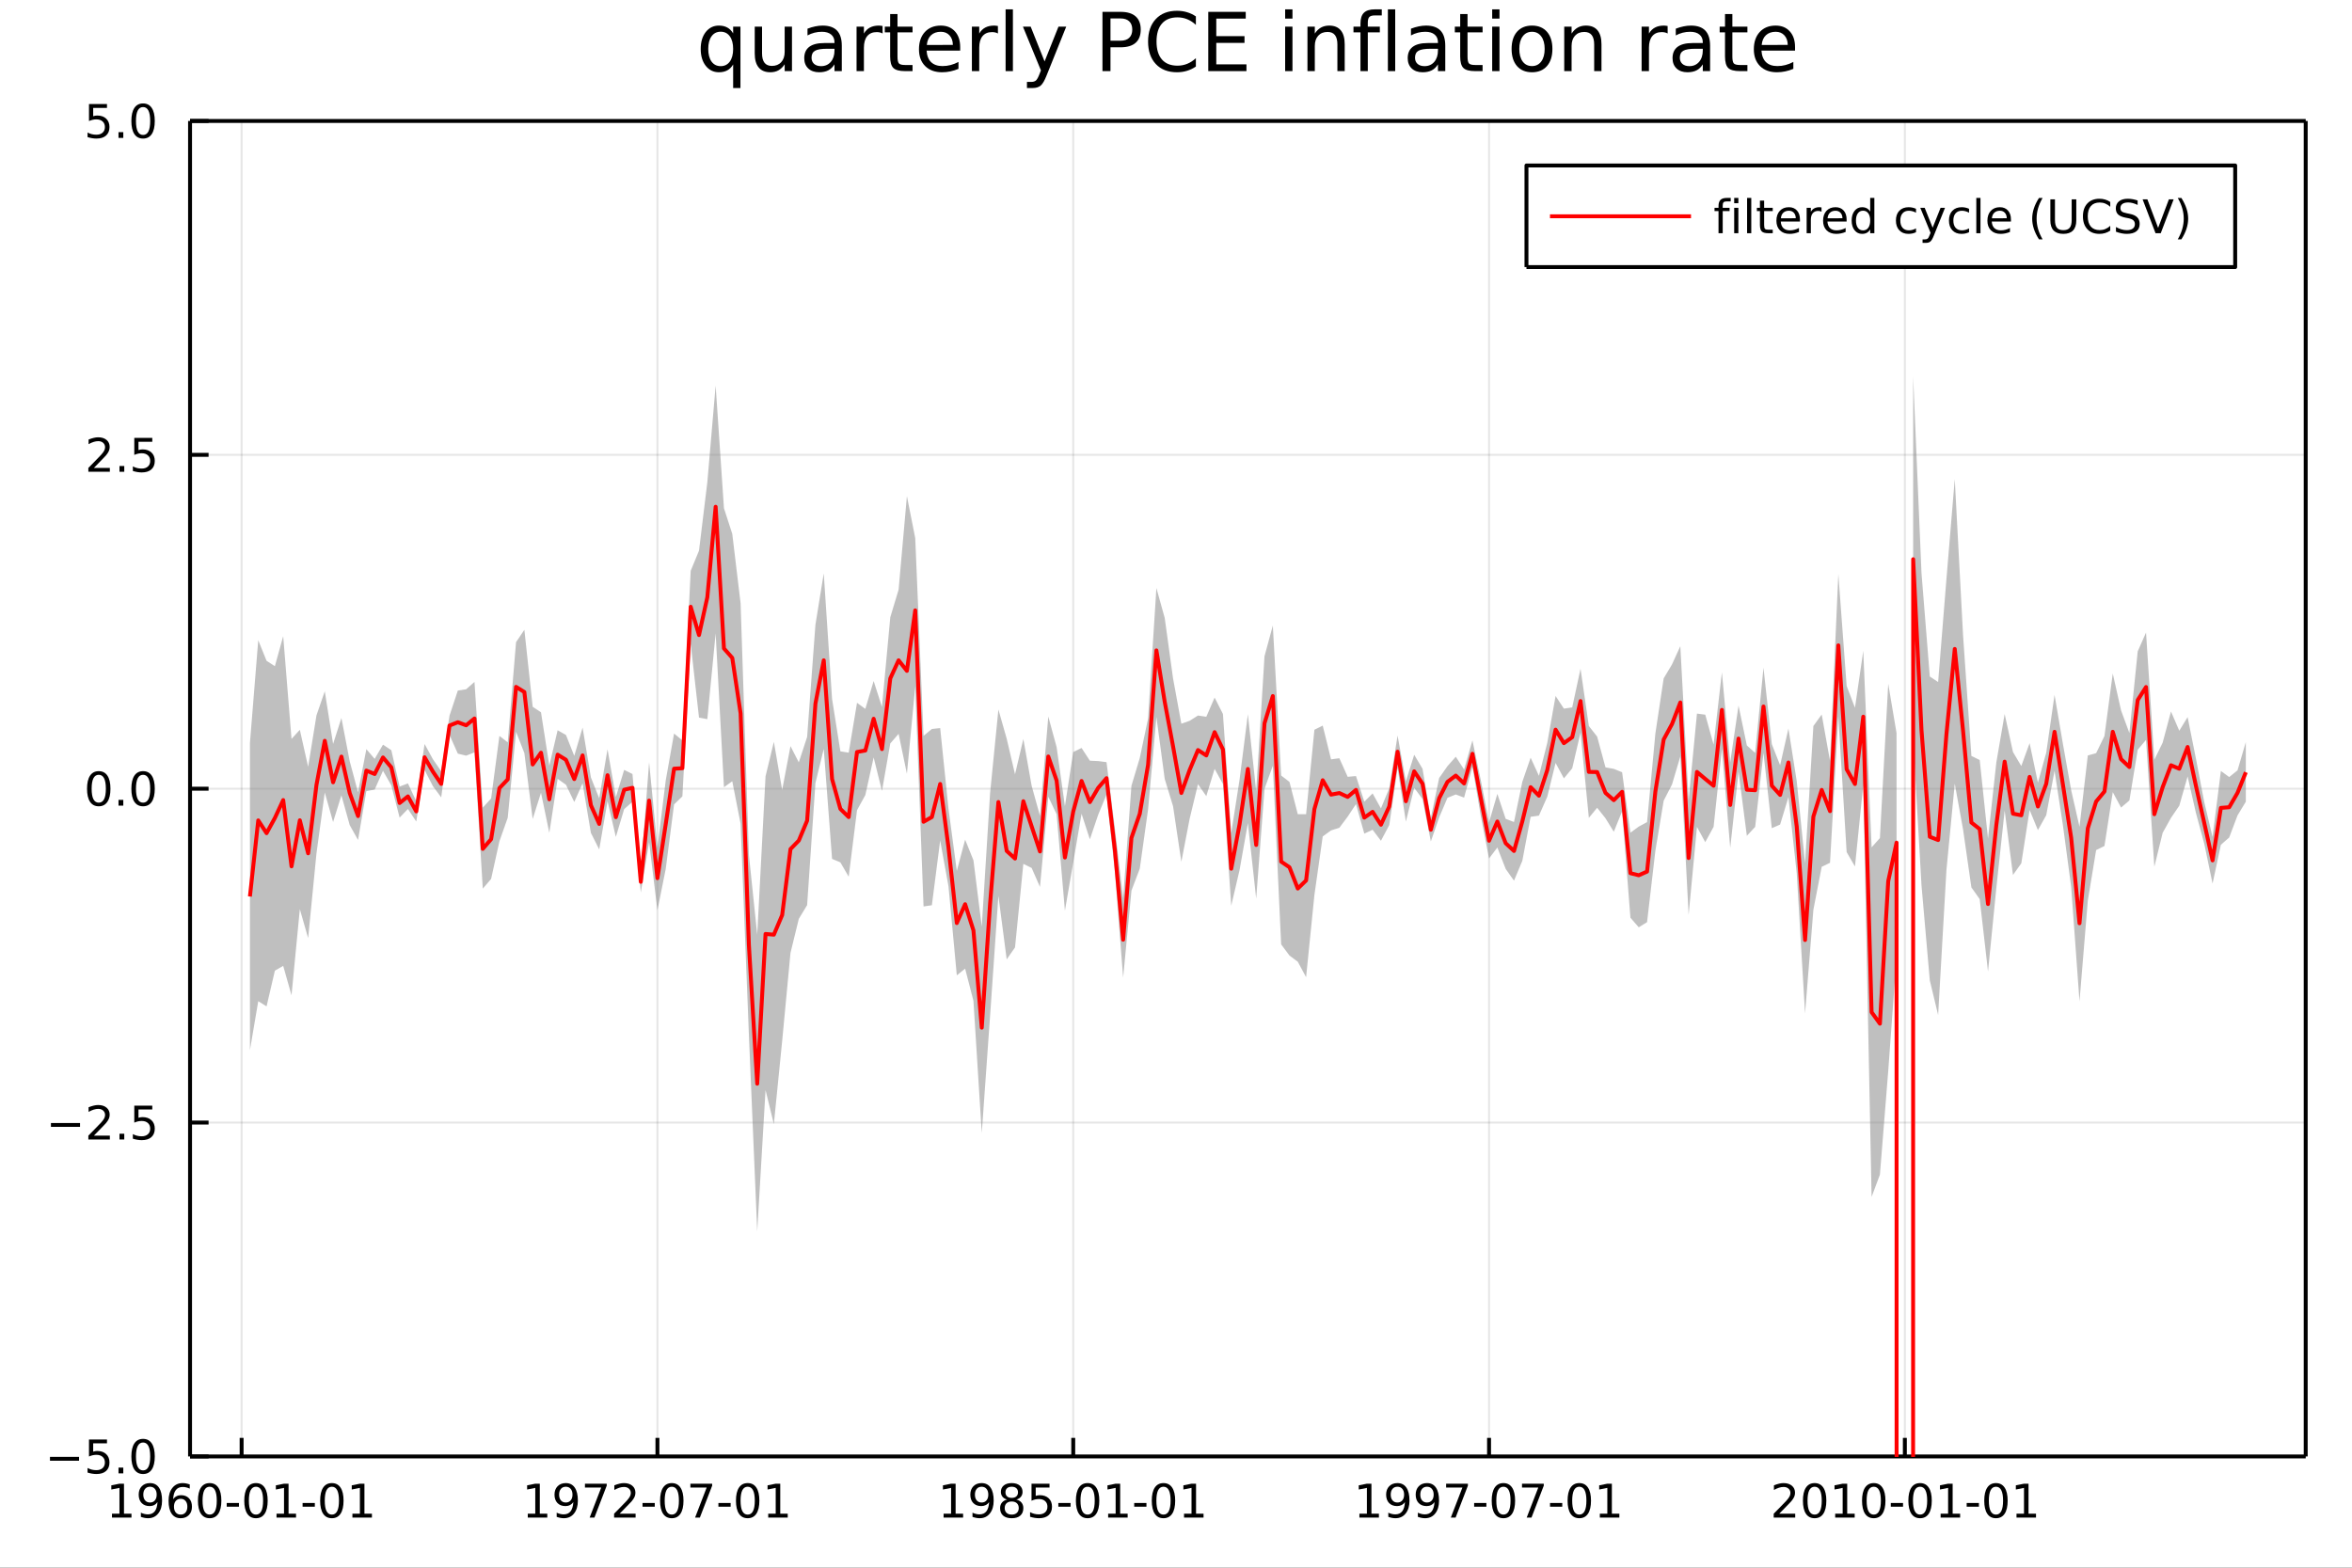 <?xml version="1.0" encoding="utf-8"?>
<svg xmlns="http://www.w3.org/2000/svg" xmlns:xlink="http://www.w3.org/1999/xlink" width="600" height="400" viewBox="0 0 2400 1600">
<rect x="0" y="0" width="2400" height="1600" fill="#333333" stroke="none"/>
<defs>
  <clipPath id="clip310">
    <rect x="0" y="0" width="2400" height="1600"/>
  </clipPath>
</defs>
<path clip-path="url(#clip310)" d="
M0 1600 L2400 1600 L2400 0 L0 0  Z
  " fill="#ffffff" fill-rule="evenodd" fill-opacity="1"/>
<defs>
  <clipPath id="clip311">
    <rect x="480" y="0" width="1681" height="1600"/>
  </clipPath>
</defs>
<path clip-path="url(#clip310)" d="
M193.936 1486.45 L2352.76 1486.45 L2352.76 123.472 L193.936 123.472  Z
  " fill="#ffffff" fill-rule="evenodd" fill-opacity="1"/>
<defs>
  <clipPath id="clip312">
    <rect x="193" y="123" width="2160" height="1364"/>
  </clipPath>
</defs>
<polyline clip-path="url(#clip312)" style="stroke:#000000; stroke-linecap:butt; stroke-linejoin:round; stroke-width:2; stroke-opacity:0.1; fill:none" points="
  246.549,1486.45 246.549,123.472 
  "/>
<polyline clip-path="url(#clip312)" style="stroke:#000000; stroke-linecap:butt; stroke-linejoin:round; stroke-width:2; stroke-opacity:0.1; fill:none" points="
  670.845,1486.45 670.845,123.472 
  "/>
<polyline clip-path="url(#clip312)" style="stroke:#000000; stroke-linecap:butt; stroke-linejoin:round; stroke-width:2; stroke-opacity:0.1; fill:none" points="
  1095.14,1486.45 1095.14,123.472 
  "/>
<polyline clip-path="url(#clip312)" style="stroke:#000000; stroke-linecap:butt; stroke-linejoin:round; stroke-width:2; stroke-opacity:0.1; fill:none" points="
  1519.44,1486.45 1519.44,123.472 
  "/>
<polyline clip-path="url(#clip312)" style="stroke:#000000; stroke-linecap:butt; stroke-linejoin:round; stroke-width:2; stroke-opacity:0.1; fill:none" points="
  1943.73,1486.45 1943.73,123.472 
  "/>
<polyline clip-path="url(#clip310)" style="stroke:#000000; stroke-linecap:butt; stroke-linejoin:round; stroke-width:4; stroke-opacity:1; fill:none" points="
  193.936,1486.45 2352.76,1486.45 
  "/>
<polyline clip-path="url(#clip310)" style="stroke:#000000; stroke-linecap:butt; stroke-linejoin:round; stroke-width:4; stroke-opacity:1; fill:none" points="
  193.936,123.472 2352.76,123.472 
  "/>
<polyline clip-path="url(#clip310)" style="stroke:#000000; stroke-linecap:butt; stroke-linejoin:round; stroke-width:4; stroke-opacity:1; fill:none" points="
  246.549,1486.45 246.549,1467.55 
  "/>
<polyline clip-path="url(#clip310)" style="stroke:#000000; stroke-linecap:butt; stroke-linejoin:round; stroke-width:4; stroke-opacity:1; fill:none" points="
  670.845,1486.45 670.845,1467.55 
  "/>
<polyline clip-path="url(#clip310)" style="stroke:#000000; stroke-linecap:butt; stroke-linejoin:round; stroke-width:4; stroke-opacity:1; fill:none" points="
  1095.14,1486.45 1095.14,1467.55 
  "/>
<polyline clip-path="url(#clip310)" style="stroke:#000000; stroke-linecap:butt; stroke-linejoin:round; stroke-width:4; stroke-opacity:1; fill:none" points="
  1519.44,1486.45 1519.44,1467.55 
  "/>
<polyline clip-path="url(#clip310)" style="stroke:#000000; stroke-linecap:butt; stroke-linejoin:round; stroke-width:4; stroke-opacity:1; fill:none" points="
  1943.73,1486.45 1943.73,1467.55 
  "/>
<path clip-path="url(#clip310)" d="M114.258 1544.91 L121.897 1544.91 L121.897 1518.55 L113.586 1520.21 L113.586 1515.95 L121.85 1514.29 L126.526 1514.29 L126.526 1544.91 L134.165 1544.91 L134.165 1548.85 L114.258 1548.85 L114.258 1544.91 Z" fill="#000000" fill-rule="evenodd" fill-opacity="1" /><path clip-path="url(#clip310)" d="M143.748 1548.13 L143.748 1543.87 Q145.508 1544.7 147.313 1545.14 Q149.119 1545.58 150.855 1545.58 Q155.484 1545.58 157.915 1542.48 Q160.369 1539.36 160.716 1533.01 Q159.373 1535.01 157.313 1536.07 Q155.253 1537.13 152.753 1537.13 Q147.568 1537.13 144.535 1534.01 Q141.526 1530.86 141.526 1525.42 Q141.526 1520.1 144.674 1516.88 Q147.822 1513.66 153.054 1513.66 Q159.049 1513.66 162.197 1518.27 Q165.369 1522.85 165.369 1531.6 Q165.369 1539.77 161.48 1544.66 Q157.614 1549.52 151.063 1549.52 Q149.304 1549.52 147.498 1549.17 Q145.693 1548.82 143.748 1548.13 M153.054 1533.48 Q156.202 1533.48 158.031 1531.32 Q159.883 1529.17 159.883 1525.42 Q159.883 1521.7 158.031 1519.54 Q156.202 1517.37 153.054 1517.37 Q149.906 1517.37 148.054 1519.54 Q146.225 1521.7 146.225 1525.42 Q146.225 1529.17 148.054 1531.32 Q149.906 1533.48 153.054 1533.48 Z" fill="#000000" fill-rule="evenodd" fill-opacity="1" /><path clip-path="url(#clip310)" d="M184.35 1529.7 Q181.202 1529.7 179.35 1531.86 Q177.521 1534.01 177.521 1537.76 Q177.521 1541.49 179.35 1543.66 Q181.202 1545.82 184.35 1545.82 Q187.498 1545.82 189.327 1543.66 Q191.179 1541.49 191.179 1537.76 Q191.179 1534.01 189.327 1531.86 Q187.498 1529.7 184.35 1529.7 M193.632 1515.05 L193.632 1519.31 Q191.873 1518.48 190.068 1518.04 Q188.285 1517.6 186.526 1517.6 Q181.896 1517.6 179.443 1520.72 Q177.012 1523.85 176.665 1530.17 Q178.031 1528.15 180.091 1527.09 Q182.151 1526 184.628 1526 Q189.836 1526 192.845 1529.17 Q195.878 1532.32 195.878 1537.76 Q195.878 1543.08 192.73 1546.3 Q189.581 1549.52 184.35 1549.52 Q178.355 1549.52 175.183 1544.94 Q172.012 1540.33 172.012 1531.6 Q172.012 1523.41 175.901 1518.55 Q179.79 1513.66 186.341 1513.66 Q188.1 1513.66 189.882 1514.01 Q191.688 1514.36 193.632 1515.05 Z" fill="#000000" fill-rule="evenodd" fill-opacity="1" /><path clip-path="url(#clip310)" d="M213.933 1517.37 Q210.322 1517.37 208.493 1520.93 Q206.688 1524.47 206.688 1531.6 Q206.688 1538.71 208.493 1542.27 Q210.322 1545.82 213.933 1545.82 Q217.567 1545.82 219.373 1542.27 Q221.202 1538.71 221.202 1531.6 Q221.202 1524.47 219.373 1520.93 Q217.567 1517.37 213.933 1517.37 M213.933 1513.66 Q219.743 1513.66 222.799 1518.27 Q225.878 1522.85 225.878 1531.6 Q225.878 1540.33 222.799 1544.94 Q219.743 1549.52 213.933 1549.52 Q208.123 1549.52 205.044 1544.94 Q201.989 1540.33 201.989 1531.6 Q201.989 1522.85 205.044 1518.27 Q208.123 1513.66 213.933 1513.66 Z" fill="#000000" fill-rule="evenodd" fill-opacity="1" /><path clip-path="url(#clip310)" d="M231.34 1533.96 L243.817 1533.96 L243.817 1537.76 L231.34 1537.76 L231.34 1533.96 Z" fill="#000000" fill-rule="evenodd" fill-opacity="1" /><path clip-path="url(#clip310)" d="M261.201 1517.37 Q257.59 1517.37 255.762 1520.93 Q253.956 1524.47 253.956 1531.6 Q253.956 1538.71 255.762 1542.27 Q257.59 1545.82 261.201 1545.82 Q264.836 1545.82 266.641 1542.27 Q268.47 1538.71 268.47 1531.6 Q268.47 1524.47 266.641 1520.93 Q264.836 1517.37 261.201 1517.37 M261.201 1513.66 Q267.012 1513.66 270.067 1518.27 Q273.146 1522.85 273.146 1531.6 Q273.146 1540.33 270.067 1544.94 Q267.012 1549.52 261.201 1549.52 Q255.391 1549.52 252.313 1544.94 Q249.257 1540.33 249.257 1531.6 Q249.257 1522.85 252.313 1518.27 Q255.391 1513.66 261.201 1513.66 Z" fill="#000000" fill-rule="evenodd" fill-opacity="1" /><path clip-path="url(#clip310)" d="M282.174 1544.91 L289.812 1544.91 L289.812 1518.55 L281.502 1520.21 L281.502 1515.95 L289.766 1514.29 L294.442 1514.29 L294.442 1544.91 L302.081 1544.91 L302.081 1548.85 L282.174 1548.85 L282.174 1544.91 Z" fill="#000000" fill-rule="evenodd" fill-opacity="1" /><path clip-path="url(#clip310)" d="M308.771 1533.96 L321.247 1533.96 L321.247 1537.76 L308.771 1537.76 L308.771 1533.96 Z" fill="#000000" fill-rule="evenodd" fill-opacity="1" /><path clip-path="url(#clip310)" d="M338.632 1517.37 Q335.02 1517.37 333.192 1520.93 Q331.386 1524.47 331.386 1531.6 Q331.386 1538.71 333.192 1542.27 Q335.02 1545.82 338.632 1545.82 Q342.266 1545.82 344.071 1542.27 Q345.9 1538.71 345.9 1531.6 Q345.9 1524.47 344.071 1520.93 Q342.266 1517.37 338.632 1517.37 M338.632 1513.66 Q344.442 1513.66 347.497 1518.27 Q350.576 1522.85 350.576 1531.6 Q350.576 1540.33 347.497 1544.94 Q344.442 1549.52 338.632 1549.52 Q332.821 1549.52 329.743 1544.94 Q326.687 1540.33 326.687 1531.6 Q326.687 1522.85 329.743 1518.27 Q332.821 1513.66 338.632 1513.66 Z" fill="#000000" fill-rule="evenodd" fill-opacity="1" /><path clip-path="url(#clip310)" d="M359.604 1544.91 L367.243 1544.91 L367.243 1518.55 L358.932 1520.21 L358.932 1515.95 L367.196 1514.29 L371.872 1514.29 L371.872 1544.91 L379.511 1544.91 L379.511 1548.85 L359.604 1548.85 L359.604 1544.91 Z" fill="#000000" fill-rule="evenodd" fill-opacity="1" /><path clip-path="url(#clip310)" d="M538.554 1544.91 L546.193 1544.91 L546.193 1518.55 L537.883 1520.21 L537.883 1515.95 L546.147 1514.29 L550.823 1514.29 L550.823 1544.91 L558.461 1544.91 L558.461 1548.85 L538.554 1548.85 L538.554 1544.91 Z" fill="#000000" fill-rule="evenodd" fill-opacity="1" /><path clip-path="url(#clip310)" d="M568.045 1548.13 L568.045 1543.87 Q569.804 1544.7 571.61 1545.14 Q573.415 1545.58 575.151 1545.58 Q579.781 1545.58 582.211 1542.48 Q584.665 1539.36 585.012 1533.01 Q583.67 1535.01 581.609 1536.07 Q579.549 1537.13 577.049 1537.13 Q571.864 1537.13 568.832 1534.01 Q565.823 1530.86 565.823 1525.42 Q565.823 1520.1 568.971 1516.88 Q572.119 1513.66 577.35 1513.66 Q583.346 1513.66 586.494 1518.27 Q589.665 1522.85 589.665 1531.6 Q589.665 1539.77 585.776 1544.66 Q581.91 1549.52 575.36 1549.52 Q573.6 1549.52 571.795 1549.17 Q569.989 1548.82 568.045 1548.13 M577.35 1533.48 Q580.498 1533.48 582.327 1531.32 Q584.179 1529.17 584.179 1525.42 Q584.179 1521.7 582.327 1519.54 Q580.498 1517.37 577.35 1517.37 Q574.202 1517.37 572.35 1519.54 Q570.522 1521.7 570.522 1525.42 Q570.522 1529.17 572.35 1531.32 Q574.202 1533.48 577.35 1533.48 Z" fill="#000000" fill-rule="evenodd" fill-opacity="1" /><path clip-path="url(#clip310)" d="M596.887 1514.29 L619.109 1514.29 L619.109 1516.28 L606.563 1548.85 L601.679 1548.85 L613.484 1518.22 L596.887 1518.22 L596.887 1514.29 Z" fill="#000000" fill-rule="evenodd" fill-opacity="1" /><path clip-path="url(#clip310)" d="M632.257 1544.91 L648.577 1544.91 L648.577 1548.85 L626.632 1548.85 L626.632 1544.91 Q629.294 1542.16 633.878 1537.53 Q638.484 1532.88 639.665 1531.53 Q641.91 1529.01 642.79 1527.27 Q643.692 1525.51 643.692 1523.82 Q643.692 1521.07 641.748 1519.33 Q639.827 1517.6 636.725 1517.6 Q634.526 1517.6 632.072 1518.36 Q629.642 1519.13 626.864 1520.68 L626.864 1515.95 Q629.688 1514.82 632.142 1514.24 Q634.595 1513.66 636.632 1513.66 Q642.003 1513.66 645.197 1516.35 Q648.392 1519.03 648.392 1523.52 Q648.392 1525.65 647.581 1527.57 Q646.794 1529.47 644.688 1532.07 Q644.109 1532.74 641.007 1535.95 Q637.905 1539.15 632.257 1544.91 Z" fill="#000000" fill-rule="evenodd" fill-opacity="1" /><path clip-path="url(#clip310)" d="M655.637 1533.96 L668.114 1533.96 L668.114 1537.76 L655.637 1537.76 L655.637 1533.96 Z" fill="#000000" fill-rule="evenodd" fill-opacity="1" /><path clip-path="url(#clip310)" d="M685.498 1517.37 Q681.887 1517.37 680.058 1520.93 Q678.252 1524.47 678.252 1531.6 Q678.252 1538.71 680.058 1542.27 Q681.887 1545.82 685.498 1545.82 Q689.132 1545.82 690.938 1542.27 Q692.766 1538.71 692.766 1531.6 Q692.766 1524.47 690.938 1520.93 Q689.132 1517.37 685.498 1517.37 M685.498 1513.66 Q691.308 1513.66 694.364 1518.27 Q697.442 1522.85 697.442 1531.6 Q697.442 1540.33 694.364 1544.94 Q691.308 1549.52 685.498 1549.52 Q679.688 1549.52 676.609 1544.94 Q673.553 1540.33 673.553 1531.6 Q673.553 1522.85 676.609 1518.27 Q679.688 1513.66 685.498 1513.66 Z" fill="#000000" fill-rule="evenodd" fill-opacity="1" /><path clip-path="url(#clip310)" d="M704.479 1514.29 L726.701 1514.29 L726.701 1516.28 L714.155 1548.85 L709.271 1548.85 L721.076 1518.22 L704.479 1518.22 L704.479 1514.29 Z" fill="#000000" fill-rule="evenodd" fill-opacity="1" /><path clip-path="url(#clip310)" d="M733.067 1533.96 L745.544 1533.96 L745.544 1537.76 L733.067 1537.76 L733.067 1533.96 Z" fill="#000000" fill-rule="evenodd" fill-opacity="1" /><path clip-path="url(#clip310)" d="M762.928 1517.37 Q759.317 1517.37 757.488 1520.93 Q755.683 1524.47 755.683 1531.6 Q755.683 1538.71 757.488 1542.27 Q759.317 1545.82 762.928 1545.82 Q766.562 1545.82 768.368 1542.27 Q770.196 1538.71 770.196 1531.6 Q770.196 1524.47 768.368 1520.93 Q766.562 1517.37 762.928 1517.37 M762.928 1513.66 Q768.738 1513.66 771.794 1518.27 Q774.872 1522.85 774.872 1531.6 Q774.872 1540.33 771.794 1544.94 Q768.738 1549.52 762.928 1549.52 Q757.118 1549.52 754.039 1544.94 Q750.984 1540.33 750.984 1531.6 Q750.984 1522.85 754.039 1518.27 Q757.118 1513.66 762.928 1513.66 Z" fill="#000000" fill-rule="evenodd" fill-opacity="1" /><path clip-path="url(#clip310)" d="M783.9 1544.91 L791.539 1544.91 L791.539 1518.55 L783.229 1520.21 L783.229 1515.95 L791.493 1514.29 L796.169 1514.29 L796.169 1544.91 L803.807 1544.91 L803.807 1548.85 L783.9 1548.85 L783.9 1544.91 Z" fill="#000000" fill-rule="evenodd" fill-opacity="1" /><path clip-path="url(#clip310)" d="M962.851 1544.91 L970.489 1544.91 L970.489 1518.55 L962.179 1520.21 L962.179 1515.95 L970.443 1514.29 L975.119 1514.29 L975.119 1544.91 L982.758 1544.91 L982.758 1548.85 L962.851 1548.85 L962.851 1544.91 Z" fill="#000000" fill-rule="evenodd" fill-opacity="1" /><path clip-path="url(#clip310)" d="M992.341 1548.13 L992.341 1543.87 Q994.1 1544.7 995.906 1545.14 Q997.711 1545.58 999.448 1545.58 Q1004.08 1545.58 1006.51 1542.48 Q1008.96 1539.36 1009.31 1533.01 Q1007.97 1535.01 1005.91 1536.07 Q1003.85 1537.13 1001.35 1537.13 Q996.161 1537.13 993.128 1534.01 Q990.119 1530.86 990.119 1525.42 Q990.119 1520.1 993.267 1516.88 Q996.415 1513.66 1001.65 1513.66 Q1007.64 1513.66 1010.79 1518.27 Q1013.96 1522.85 1013.96 1531.6 Q1013.96 1539.77 1010.07 1544.66 Q1006.21 1549.52 999.656 1549.52 Q997.897 1549.52 996.091 1549.17 Q994.286 1548.82 992.341 1548.13 M1001.65 1533.48 Q1004.79 1533.48 1006.62 1531.32 Q1008.48 1529.17 1008.48 1525.42 Q1008.48 1521.7 1006.62 1519.54 Q1004.79 1517.37 1001.65 1517.37 Q998.498 1517.37 996.647 1519.54 Q994.818 1521.7 994.818 1525.42 Q994.818 1529.17 996.647 1531.32 Q998.498 1533.48 1001.65 1533.48 Z" fill="#000000" fill-rule="evenodd" fill-opacity="1" /><path clip-path="url(#clip310)" d="M1032.36 1532.44 Q1029.03 1532.44 1027.11 1534.22 Q1025.21 1536 1025.21 1539.13 Q1025.21 1542.25 1027.11 1544.03 Q1029.03 1545.82 1032.36 1545.82 Q1035.7 1545.82 1037.62 1544.03 Q1039.54 1542.23 1039.54 1539.13 Q1039.54 1536 1037.62 1534.22 Q1035.72 1532.44 1032.36 1532.44 M1027.69 1530.45 Q1024.68 1529.7 1022.99 1527.64 Q1021.32 1525.58 1021.32 1522.62 Q1021.32 1518.48 1024.26 1516.07 Q1027.23 1513.66 1032.36 1513.66 Q1037.53 1513.66 1040.47 1516.07 Q1043.41 1518.48 1043.41 1522.62 Q1043.41 1525.58 1041.72 1527.64 Q1040.05 1529.7 1037.06 1530.45 Q1040.44 1531.23 1042.32 1533.52 Q1044.22 1535.82 1044.22 1539.13 Q1044.22 1544.15 1041.14 1546.83 Q1038.08 1549.52 1032.36 1549.52 Q1026.65 1549.52 1023.57 1546.83 Q1020.51 1544.15 1020.51 1539.13 Q1020.51 1535.82 1022.41 1533.52 Q1024.31 1531.23 1027.69 1530.45 M1025.98 1523.06 Q1025.98 1525.75 1027.64 1527.25 Q1029.33 1528.76 1032.36 1528.76 Q1035.37 1528.76 1037.06 1527.25 Q1038.78 1525.75 1038.78 1523.06 Q1038.78 1520.38 1037.06 1518.87 Q1035.37 1517.37 1032.36 1517.37 Q1029.33 1517.37 1027.64 1518.87 Q1025.98 1520.38 1025.98 1523.06 Z" fill="#000000" fill-rule="evenodd" fill-opacity="1" /><path clip-path="url(#clip310)" d="M1052.57 1514.29 L1070.93 1514.29 L1070.93 1518.22 L1056.85 1518.22 L1056.85 1526.7 Q1057.87 1526.35 1058.89 1526.19 Q1059.91 1526 1060.93 1526 Q1066.72 1526 1070.1 1529.17 Q1073.47 1532.34 1073.47 1537.76 Q1073.47 1543.34 1070 1546.44 Q1066.53 1549.52 1060.21 1549.52 Q1058.04 1549.52 1055.77 1549.15 Q1053.52 1548.78 1051.11 1548.04 L1051.11 1543.34 Q1053.2 1544.47 1055.42 1545.03 Q1057.64 1545.58 1060.12 1545.58 Q1064.12 1545.58 1066.46 1543.48 Q1068.8 1541.37 1068.8 1537.76 Q1068.8 1534.15 1066.46 1532.04 Q1064.12 1529.94 1060.12 1529.94 Q1058.24 1529.94 1056.37 1530.35 Q1054.52 1530.77 1052.57 1531.65 L1052.57 1514.29 Z" fill="#000000" fill-rule="evenodd" fill-opacity="1" /><path clip-path="url(#clip310)" d="M1079.93 1533.96 L1092.41 1533.96 L1092.41 1537.76 L1079.93 1537.76 L1079.93 1533.96 Z" fill="#000000" fill-rule="evenodd" fill-opacity="1" /><path clip-path="url(#clip310)" d="M1109.79 1517.37 Q1106.18 1517.37 1104.35 1520.93 Q1102.55 1524.47 1102.55 1531.6 Q1102.55 1538.71 1104.35 1542.27 Q1106.18 1545.82 1109.79 1545.82 Q1113.43 1545.82 1115.23 1542.27 Q1117.06 1538.71 1117.06 1531.6 Q1117.06 1524.47 1115.23 1520.93 Q1113.43 1517.37 1109.79 1517.37 M1109.79 1513.66 Q1115.6 1513.66 1118.66 1518.27 Q1121.74 1522.85 1121.74 1531.6 Q1121.74 1540.33 1118.66 1544.94 Q1115.6 1549.52 1109.79 1549.52 Q1103.98 1549.52 1100.91 1544.94 Q1097.85 1540.33 1097.85 1531.6 Q1097.85 1522.85 1100.91 1518.27 Q1103.98 1513.66 1109.79 1513.66 Z" fill="#000000" fill-rule="evenodd" fill-opacity="1" /><path clip-path="url(#clip310)" d="M1130.77 1544.91 L1138.41 1544.91 L1138.41 1518.55 L1130.09 1520.21 L1130.09 1515.95 L1138.36 1514.29 L1143.03 1514.29 L1143.03 1544.91 L1150.67 1544.91 L1150.67 1548.85 L1130.77 1548.85 L1130.77 1544.91 Z" fill="#000000" fill-rule="evenodd" fill-opacity="1" /><path clip-path="url(#clip310)" d="M1157.36 1533.96 L1169.84 1533.96 L1169.84 1537.76 L1157.36 1537.76 L1157.36 1533.96 Z" fill="#000000" fill-rule="evenodd" fill-opacity="1" /><path clip-path="url(#clip310)" d="M1187.22 1517.37 Q1183.61 1517.37 1181.78 1520.93 Q1179.98 1524.47 1179.98 1531.6 Q1179.98 1538.71 1181.78 1542.27 Q1183.61 1545.82 1187.22 1545.82 Q1190.86 1545.82 1192.66 1542.27 Q1194.49 1538.71 1194.49 1531.6 Q1194.49 1524.47 1192.66 1520.93 Q1190.86 1517.37 1187.22 1517.37 M1187.22 1513.66 Q1193.03 1513.66 1196.09 1518.27 Q1199.17 1522.85 1199.17 1531.6 Q1199.17 1540.33 1196.09 1544.94 Q1193.03 1549.52 1187.22 1549.52 Q1181.41 1549.52 1178.34 1544.94 Q1175.28 1540.33 1175.28 1531.6 Q1175.28 1522.85 1178.34 1518.27 Q1181.41 1513.66 1187.22 1513.66 Z" fill="#000000" fill-rule="evenodd" fill-opacity="1" /><path clip-path="url(#clip310)" d="M1208.2 1544.91 L1215.84 1544.91 L1215.84 1518.55 L1207.53 1520.21 L1207.53 1515.95 L1215.79 1514.29 L1220.46 1514.29 L1220.46 1544.91 L1228.1 1544.91 L1228.1 1548.85 L1208.2 1548.85 L1208.2 1544.91 Z" fill="#000000" fill-rule="evenodd" fill-opacity="1" /><path clip-path="url(#clip310)" d="M1387.15 1544.91 L1394.79 1544.91 L1394.79 1518.55 L1386.48 1520.21 L1386.48 1515.95 L1394.74 1514.29 L1399.42 1514.29 L1399.42 1544.91 L1407.05 1544.91 L1407.05 1548.85 L1387.15 1548.85 L1387.15 1544.91 Z" fill="#000000" fill-rule="evenodd" fill-opacity="1" /><path clip-path="url(#clip310)" d="M1416.64 1548.13 L1416.64 1543.87 Q1418.4 1544.7 1420.2 1545.14 Q1422.01 1545.58 1423.74 1545.58 Q1428.37 1545.58 1430.8 1542.48 Q1433.26 1539.36 1433.6 1533.01 Q1432.26 1535.01 1430.2 1536.07 Q1428.14 1537.13 1425.64 1537.13 Q1420.46 1537.13 1417.42 1534.01 Q1414.42 1530.86 1414.42 1525.42 Q1414.42 1520.1 1417.56 1516.88 Q1420.71 1513.66 1425.94 1513.66 Q1431.94 1513.66 1435.09 1518.27 Q1438.26 1522.85 1438.26 1531.6 Q1438.26 1539.77 1434.37 1544.66 Q1430.5 1549.52 1423.95 1549.52 Q1422.19 1549.52 1420.39 1549.17 Q1418.58 1548.82 1416.64 1548.13 M1425.94 1533.48 Q1429.09 1533.48 1430.92 1531.32 Q1432.77 1529.17 1432.77 1525.42 Q1432.77 1521.7 1430.92 1519.54 Q1429.09 1517.37 1425.94 1517.37 Q1422.79 1517.37 1420.94 1519.54 Q1419.11 1521.7 1419.11 1525.42 Q1419.11 1529.17 1420.94 1531.32 Q1422.79 1533.48 1425.94 1533.48 Z" fill="#000000" fill-rule="evenodd" fill-opacity="1" /><path clip-path="url(#clip310)" d="M1446.8 1548.13 L1446.8 1543.87 Q1448.56 1544.7 1450.36 1545.14 Q1452.17 1545.58 1453.91 1545.58 Q1458.54 1545.58 1460.97 1542.48 Q1463.42 1539.36 1463.77 1533.01 Q1462.42 1535.01 1460.36 1536.07 Q1458.3 1537.13 1455.8 1537.13 Q1450.62 1537.13 1447.59 1534.01 Q1444.58 1530.86 1444.58 1525.42 Q1444.58 1520.1 1447.73 1516.88 Q1450.87 1513.66 1456.1 1513.66 Q1462.1 1513.66 1465.25 1518.27 Q1468.42 1522.85 1468.42 1531.6 Q1468.42 1539.77 1464.53 1544.66 Q1460.67 1549.52 1454.11 1549.52 Q1452.35 1549.52 1450.55 1549.17 Q1448.74 1548.82 1446.8 1548.13 M1456.1 1533.48 Q1459.25 1533.48 1461.08 1531.32 Q1462.93 1529.17 1462.93 1525.42 Q1462.93 1521.7 1461.08 1519.54 Q1459.25 1517.37 1456.1 1517.37 Q1452.96 1517.37 1451.1 1519.54 Q1449.28 1521.7 1449.28 1525.42 Q1449.28 1529.17 1451.1 1531.32 Q1452.96 1533.48 1456.1 1533.48 Z" fill="#000000" fill-rule="evenodd" fill-opacity="1" /><path clip-path="url(#clip310)" d="M1475.64 1514.29 L1497.86 1514.29 L1497.86 1516.28 L1485.32 1548.85 L1480.43 1548.85 L1492.24 1518.22 L1475.64 1518.22 L1475.64 1514.29 Z" fill="#000000" fill-rule="evenodd" fill-opacity="1" /><path clip-path="url(#clip310)" d="M1504.23 1533.96 L1516.71 1533.96 L1516.71 1537.76 L1504.23 1537.76 L1504.23 1533.96 Z" fill="#000000" fill-rule="evenodd" fill-opacity="1" /><path clip-path="url(#clip310)" d="M1534.09 1517.37 Q1530.48 1517.37 1528.65 1520.93 Q1526.85 1524.47 1526.85 1531.6 Q1526.85 1538.71 1528.65 1542.27 Q1530.48 1545.82 1534.09 1545.82 Q1537.72 1545.82 1539.53 1542.27 Q1541.36 1538.71 1541.36 1531.6 Q1541.36 1524.47 1539.53 1520.93 Q1537.72 1517.37 1534.09 1517.37 M1534.09 1513.66 Q1539.9 1513.66 1542.96 1518.27 Q1546.03 1522.85 1546.03 1531.6 Q1546.03 1540.33 1542.96 1544.94 Q1539.9 1549.52 1534.09 1549.52 Q1528.28 1549.52 1525.2 1544.94 Q1522.15 1540.33 1522.15 1531.6 Q1522.15 1522.85 1525.2 1518.27 Q1528.28 1513.66 1534.09 1513.66 Z" fill="#000000" fill-rule="evenodd" fill-opacity="1" /><path clip-path="url(#clip310)" d="M1553.07 1514.29 L1575.29 1514.29 L1575.29 1516.28 L1562.75 1548.85 L1557.86 1548.85 L1569.67 1518.22 L1553.07 1518.22 L1553.07 1514.29 Z" fill="#000000" fill-rule="evenodd" fill-opacity="1" /><path clip-path="url(#clip310)" d="M1581.66 1533.96 L1594.14 1533.96 L1594.14 1537.76 L1581.66 1537.76 L1581.66 1533.96 Z" fill="#000000" fill-rule="evenodd" fill-opacity="1" /><path clip-path="url(#clip310)" d="M1611.52 1517.37 Q1607.91 1517.37 1606.08 1520.93 Q1604.28 1524.47 1604.28 1531.6 Q1604.28 1538.71 1606.08 1542.27 Q1607.91 1545.82 1611.52 1545.82 Q1615.15 1545.82 1616.96 1542.27 Q1618.79 1538.71 1618.79 1531.6 Q1618.79 1524.47 1616.96 1520.93 Q1615.15 1517.37 1611.52 1517.37 M1611.52 1513.66 Q1617.33 1513.66 1620.39 1518.27 Q1623.47 1522.85 1623.47 1531.6 Q1623.47 1540.33 1620.39 1544.94 Q1617.33 1549.52 1611.52 1549.52 Q1605.71 1549.52 1602.63 1544.94 Q1599.58 1540.33 1599.58 1531.6 Q1599.58 1522.85 1602.63 1518.27 Q1605.71 1513.66 1611.52 1513.66 Z" fill="#000000" fill-rule="evenodd" fill-opacity="1" /><path clip-path="url(#clip310)" d="M1632.49 1544.91 L1640.13 1544.91 L1640.13 1518.55 L1631.82 1520.21 L1631.82 1515.95 L1640.09 1514.29 L1644.76 1514.29 L1644.76 1544.91 L1652.4 1544.91 L1652.4 1548.85 L1632.49 1548.85 L1632.49 1544.91 Z" fill="#000000" fill-rule="evenodd" fill-opacity="1" /><path clip-path="url(#clip310)" d="M1815.53 1544.91 L1831.85 1544.91 L1831.85 1548.85 L1809.9 1548.85 L1809.9 1544.91 Q1812.57 1542.16 1817.15 1537.53 Q1821.76 1532.88 1822.94 1531.53 Q1825.18 1529.01 1826.06 1527.27 Q1826.96 1525.51 1826.96 1523.82 Q1826.96 1521.07 1825.02 1519.33 Q1823.1 1517.6 1820 1517.6 Q1817.8 1517.6 1815.34 1518.36 Q1812.91 1519.13 1810.14 1520.68 L1810.14 1515.95 Q1812.96 1514.82 1815.41 1514.24 Q1817.87 1513.66 1819.9 1513.66 Q1825.27 1513.66 1828.47 1516.35 Q1831.66 1519.03 1831.66 1523.52 Q1831.66 1525.65 1830.85 1527.57 Q1830.07 1529.47 1827.96 1532.07 Q1827.38 1532.74 1824.28 1535.95 Q1821.18 1539.15 1815.53 1544.91 Z" fill="#000000" fill-rule="evenodd" fill-opacity="1" /><path clip-path="url(#clip310)" d="M1851.66 1517.37 Q1848.05 1517.37 1846.22 1520.93 Q1844.42 1524.47 1844.42 1531.6 Q1844.42 1538.71 1846.22 1542.27 Q1848.05 1545.82 1851.66 1545.82 Q1855.3 1545.82 1857.1 1542.27 Q1858.93 1538.71 1858.93 1531.6 Q1858.93 1524.47 1857.1 1520.93 Q1855.3 1517.37 1851.66 1517.37 M1851.66 1513.66 Q1857.47 1513.66 1860.53 1518.27 Q1863.61 1522.85 1863.61 1531.6 Q1863.61 1540.33 1860.53 1544.94 Q1857.47 1549.52 1851.66 1549.52 Q1845.85 1549.52 1842.77 1544.94 Q1839.72 1540.33 1839.72 1531.6 Q1839.72 1522.85 1842.77 1518.27 Q1845.85 1513.66 1851.66 1513.66 Z" fill="#000000" fill-rule="evenodd" fill-opacity="1" /><path clip-path="url(#clip310)" d="M1872.64 1544.91 L1880.27 1544.91 L1880.27 1518.55 L1871.96 1520.21 L1871.96 1515.95 L1880.23 1514.29 L1884.9 1514.29 L1884.9 1544.91 L1892.54 1544.91 L1892.54 1548.85 L1872.64 1548.85 L1872.64 1544.91 Z" fill="#000000" fill-rule="evenodd" fill-opacity="1" /><path clip-path="url(#clip310)" d="M1911.99 1517.37 Q1908.38 1517.37 1906.55 1520.93 Q1904.74 1524.47 1904.74 1531.6 Q1904.74 1538.71 1906.55 1542.27 Q1908.38 1545.82 1911.99 1545.82 Q1915.62 1545.82 1917.43 1542.27 Q1919.26 1538.71 1919.26 1531.6 Q1919.26 1524.47 1917.43 1520.93 Q1915.62 1517.37 1911.99 1517.37 M1911.99 1513.66 Q1917.8 1513.66 1920.85 1518.27 Q1923.93 1522.85 1923.93 1531.6 Q1923.93 1540.33 1920.85 1544.94 Q1917.8 1549.52 1911.99 1549.52 Q1906.18 1549.52 1903.1 1544.94 Q1900.04 1540.33 1900.04 1531.6 Q1900.04 1522.85 1903.1 1518.27 Q1906.18 1513.66 1911.99 1513.66 Z" fill="#000000" fill-rule="evenodd" fill-opacity="1" /><path clip-path="url(#clip310)" d="M1929.39 1533.96 L1941.87 1533.96 L1941.87 1537.76 L1929.39 1537.76 L1929.39 1533.96 Z" fill="#000000" fill-rule="evenodd" fill-opacity="1" /><path clip-path="url(#clip310)" d="M1959.25 1517.37 Q1955.64 1517.37 1953.82 1520.93 Q1952.01 1524.47 1952.01 1531.6 Q1952.01 1538.71 1953.82 1542.27 Q1955.64 1545.82 1959.25 1545.82 Q1962.89 1545.82 1964.69 1542.27 Q1966.52 1538.71 1966.52 1531.6 Q1966.52 1524.47 1964.69 1520.93 Q1962.89 1517.37 1959.25 1517.37 M1959.25 1513.66 Q1965.07 1513.66 1968.12 1518.27 Q1971.2 1522.85 1971.2 1531.6 Q1971.2 1540.33 1968.12 1544.94 Q1965.07 1549.52 1959.25 1549.52 Q1953.44 1549.52 1950.37 1544.94 Q1947.31 1540.33 1947.31 1531.6 Q1947.31 1522.85 1950.37 1518.27 Q1953.44 1513.66 1959.25 1513.66 Z" fill="#000000" fill-rule="evenodd" fill-opacity="1" /><path clip-path="url(#clip310)" d="M1980.23 1544.91 L1987.87 1544.91 L1987.87 1518.55 L1979.56 1520.21 L1979.56 1515.95 L1987.82 1514.29 L1992.5 1514.29 L1992.5 1544.91 L2000.13 1544.91 L2000.13 1548.85 L1980.23 1548.85 L1980.23 1544.91 Z" fill="#000000" fill-rule="evenodd" fill-opacity="1" /><path clip-path="url(#clip310)" d="M2006.82 1533.96 L2019.3 1533.96 L2019.3 1537.76 L2006.82 1537.76 L2006.82 1533.96 Z" fill="#000000" fill-rule="evenodd" fill-opacity="1" /><path clip-path="url(#clip310)" d="M2036.69 1517.37 Q2033.07 1517.37 2031.25 1520.93 Q2029.44 1524.47 2029.44 1531.6 Q2029.44 1538.71 2031.25 1542.27 Q2033.07 1545.82 2036.69 1545.82 Q2040.32 1545.82 2042.12 1542.27 Q2043.95 1538.71 2043.95 1531.6 Q2043.95 1524.47 2042.12 1520.93 Q2040.32 1517.37 2036.69 1517.37 M2036.69 1513.66 Q2042.5 1513.66 2045.55 1518.27 Q2048.63 1522.85 2048.63 1531.6 Q2048.63 1540.33 2045.55 1544.94 Q2042.5 1549.52 2036.69 1549.52 Q2030.87 1549.52 2027.8 1544.94 Q2024.74 1540.33 2024.74 1531.6 Q2024.74 1522.85 2027.8 1518.27 Q2030.87 1513.66 2036.69 1513.66 Z" fill="#000000" fill-rule="evenodd" fill-opacity="1" /><path clip-path="url(#clip310)" d="M2057.66 1544.91 L2065.3 1544.91 L2065.3 1518.55 L2056.99 1520.21 L2056.99 1515.95 L2065.25 1514.29 L2069.93 1514.29 L2069.93 1544.91 L2077.56 1544.91 L2077.56 1548.85 L2057.66 1548.85 L2057.66 1544.91 Z" fill="#000000" fill-rule="evenodd" fill-opacity="1" /><polyline clip-path="url(#clip312)" style="stroke:#000000; stroke-linecap:butt; stroke-linejoin:round; stroke-width:2; stroke-opacity:0.1; fill:none" points="
  193.936,1486.45 2352.76,1486.45 
  "/>
<polyline clip-path="url(#clip312)" style="stroke:#000000; stroke-linecap:butt; stroke-linejoin:round; stroke-width:2; stroke-opacity:0.1; fill:none" points="
  193.936,1145.7 2352.76,1145.7 
  "/>
<polyline clip-path="url(#clip312)" style="stroke:#000000; stroke-linecap:butt; stroke-linejoin:round; stroke-width:2; stroke-opacity:0.1; fill:none" points="
  193.936,804.96 2352.76,804.96 
  "/>
<polyline clip-path="url(#clip312)" style="stroke:#000000; stroke-linecap:butt; stroke-linejoin:round; stroke-width:2; stroke-opacity:0.1; fill:none" points="
  193.936,464.216 2352.76,464.216 
  "/>
<polyline clip-path="url(#clip312)" style="stroke:#000000; stroke-linecap:butt; stroke-linejoin:round; stroke-width:2; stroke-opacity:0.1; fill:none" points="
  193.936,123.472 2352.76,123.472 
  "/>
<polyline clip-path="url(#clip310)" style="stroke:#000000; stroke-linecap:butt; stroke-linejoin:round; stroke-width:4; stroke-opacity:1; fill:none" points="
  193.936,1486.45 193.936,123.472 
  "/>
<polyline clip-path="url(#clip310)" style="stroke:#000000; stroke-linecap:butt; stroke-linejoin:round; stroke-width:4; stroke-opacity:1; fill:none" points="
  2352.76,1486.45 2352.76,123.472 
  "/>
<polyline clip-path="url(#clip310)" style="stroke:#000000; stroke-linecap:butt; stroke-linejoin:round; stroke-width:4; stroke-opacity:1; fill:none" points="
  193.936,1486.45 212.834,1486.45 
  "/>
<polyline clip-path="url(#clip310)" style="stroke:#000000; stroke-linecap:butt; stroke-linejoin:round; stroke-width:4; stroke-opacity:1; fill:none" points="
  193.936,1145.7 212.834,1145.7 
  "/>
<polyline clip-path="url(#clip310)" style="stroke:#000000; stroke-linecap:butt; stroke-linejoin:round; stroke-width:4; stroke-opacity:1; fill:none" points="
  193.936,804.96 212.834,804.96 
  "/>
<polyline clip-path="url(#clip310)" style="stroke:#000000; stroke-linecap:butt; stroke-linejoin:round; stroke-width:4; stroke-opacity:1; fill:none" points="
  193.936,464.216 212.834,464.216 
  "/>
<polyline clip-path="url(#clip310)" style="stroke:#000000; stroke-linecap:butt; stroke-linejoin:round; stroke-width:4; stroke-opacity:1; fill:none" points="
  193.936,123.472 212.834,123.472 
  "/>
<path clip-path="url(#clip310)" d="M50.992 1486.9 L80.668 1486.9 L80.668 1490.83 L50.992 1490.83 L50.992 1486.9 Z" fill="#000000" fill-rule="evenodd" fill-opacity="1" /><path clip-path="url(#clip310)" d="M90.807 1469.17 L109.163 1469.17 L109.163 1473.1 L95.089 1473.1 L95.089 1481.58 Q96.108 1481.23 97.126 1481.07 Q98.145 1480.88 99.163 1480.88 Q104.95 1480.88 108.33 1484.05 Q111.709 1487.22 111.709 1492.64 Q111.709 1498.22 108.237 1501.32 Q104.765 1504.4 98.446 1504.4 Q96.27 1504.4 94.001 1504.03 Q91.756 1503.66 89.348 1502.92 L89.348 1498.22 Q91.432 1499.35 93.654 1499.91 Q95.876 1500.46 98.353 1500.46 Q102.358 1500.46 104.696 1498.36 Q107.033 1496.25 107.033 1492.64 Q107.033 1489.03 104.696 1486.92 Q102.358 1484.82 98.353 1484.82 Q96.478 1484.82 94.603 1485.23 Q92.751 1485.65 90.807 1486.53 L90.807 1469.17 Z" fill="#000000" fill-rule="evenodd" fill-opacity="1" /><path clip-path="url(#clip310)" d="M120.922 1497.85 L125.807 1497.85 L125.807 1503.73 L120.922 1503.73 L120.922 1497.85 Z" fill="#000000" fill-rule="evenodd" fill-opacity="1" /><path clip-path="url(#clip310)" d="M145.992 1472.25 Q142.381 1472.25 140.552 1475.81 Q138.746 1479.35 138.746 1486.48 Q138.746 1493.59 140.552 1497.15 Q142.381 1500.7 145.992 1500.7 Q149.626 1500.7 151.431 1497.15 Q153.26 1493.59 153.26 1486.48 Q153.26 1479.35 151.431 1475.81 Q149.626 1472.25 145.992 1472.25 M145.992 1468.54 Q151.802 1468.54 154.857 1473.15 Q157.936 1477.73 157.936 1486.48 Q157.936 1495.21 154.857 1499.82 Q151.802 1504.4 145.992 1504.4 Q140.181 1504.4 137.103 1499.82 Q134.047 1495.21 134.047 1486.48 Q134.047 1477.73 137.103 1473.15 Q140.181 1468.54 145.992 1468.54 Z" fill="#000000" fill-rule="evenodd" fill-opacity="1" /><path clip-path="url(#clip310)" d="M51.987 1146.16 L81.663 1146.16 L81.663 1150.09 L51.987 1150.09 L51.987 1146.16 Z" fill="#000000" fill-rule="evenodd" fill-opacity="1" /><path clip-path="url(#clip310)" d="M95.784 1159.05 L112.103 1159.05 L112.103 1162.98 L90.159 1162.98 L90.159 1159.05 Q92.821 1156.29 97.404 1151.66 Q102.01 1147.01 103.191 1145.67 Q105.436 1143.15 106.316 1141.41 Q107.219 1139.65 107.219 1137.96 Q107.219 1135.21 105.274 1133.47 Q103.353 1131.73 100.251 1131.73 Q98.052 1131.73 95.598 1132.5 Q93.168 1133.26 90.39 1134.81 L90.39 1130.09 Q93.214 1128.96 95.668 1128.38 Q98.121 1127.8 100.159 1127.8 Q105.529 1127.8 108.723 1130.48 Q111.918 1133.17 111.918 1137.66 Q111.918 1139.79 111.108 1141.71 Q110.321 1143.61 108.214 1146.2 Q107.635 1146.87 104.534 1150.09 Q101.432 1153.28 95.784 1159.05 Z" fill="#000000" fill-rule="evenodd" fill-opacity="1" /><path clip-path="url(#clip310)" d="M121.918 1157.1 L126.802 1157.1 L126.802 1162.98 L121.918 1162.98 L121.918 1157.1 Z" fill="#000000" fill-rule="evenodd" fill-opacity="1" /><path clip-path="url(#clip310)" d="M137.033 1128.42 L155.39 1128.42 L155.39 1132.36 L141.316 1132.36 L141.316 1140.83 Q142.334 1140.48 143.353 1140.32 Q144.371 1140.14 145.39 1140.14 Q151.177 1140.14 154.556 1143.31 Q157.936 1146.48 157.936 1151.9 Q157.936 1157.47 154.464 1160.58 Q150.992 1163.66 144.672 1163.66 Q142.496 1163.66 140.228 1163.28 Q137.982 1162.91 135.575 1162.17 L135.575 1157.47 Q137.658 1158.61 139.881 1159.16 Q142.103 1159.72 144.58 1159.72 Q148.584 1159.72 150.922 1157.61 Q153.26 1155.51 153.26 1151.9 Q153.26 1148.28 150.922 1146.18 Q148.584 1144.07 144.58 1144.07 Q142.705 1144.07 140.83 1144.49 Q138.978 1144.91 137.033 1145.78 L137.033 1128.42 Z" fill="#000000" fill-rule="evenodd" fill-opacity="1" /><path clip-path="url(#clip310)" d="M100.76 790.759 Q97.149 790.759 95.321 794.323 Q93.515 797.865 93.515 804.995 Q93.515 812.101 95.321 815.666 Q97.149 819.208 100.76 819.208 Q104.395 819.208 106.2 815.666 Q108.029 812.101 108.029 804.995 Q108.029 797.865 106.2 794.323 Q104.395 790.759 100.76 790.759 M100.76 787.055 Q106.571 787.055 109.626 791.661 Q112.705 796.245 112.705 804.995 Q112.705 813.722 109.626 818.328 Q106.571 822.911 100.76 822.911 Q94.95 822.911 91.871 818.328 Q88.816 813.722 88.816 804.995 Q88.816 796.245 91.871 791.661 Q94.95 787.055 100.76 787.055 Z" fill="#000000" fill-rule="evenodd" fill-opacity="1" /><path clip-path="url(#clip310)" d="M120.922 816.36 L125.807 816.36 L125.807 822.24 L120.922 822.24 L120.922 816.36 Z" fill="#000000" fill-rule="evenodd" fill-opacity="1" /><path clip-path="url(#clip310)" d="M145.992 790.759 Q142.381 790.759 140.552 794.323 Q138.746 797.865 138.746 804.995 Q138.746 812.101 140.552 815.666 Q142.381 819.208 145.992 819.208 Q149.626 819.208 151.431 815.666 Q153.26 812.101 153.26 804.995 Q153.26 797.865 151.431 794.323 Q149.626 790.759 145.992 790.759 M145.992 787.055 Q151.802 787.055 154.857 791.661 Q157.936 796.245 157.936 804.995 Q157.936 813.722 154.857 818.328 Q151.802 822.911 145.992 822.911 Q140.181 822.911 137.103 818.328 Q134.047 813.722 134.047 804.995 Q134.047 796.245 137.103 791.661 Q140.181 787.055 145.992 787.055 Z" fill="#000000" fill-rule="evenodd" fill-opacity="1" /><path clip-path="url(#clip310)" d="M95.784 477.561 L112.103 477.561 L112.103 481.496 L90.159 481.496 L90.159 477.561 Q92.821 474.806 97.404 470.177 Q102.01 465.524 103.191 464.181 Q105.436 461.658 106.316 459.922 Q107.219 458.163 107.219 456.473 Q107.219 453.718 105.274 451.982 Q103.353 450.246 100.251 450.246 Q98.052 450.246 95.598 451.01 Q93.168 451.774 90.39 453.325 L90.39 448.603 Q93.214 447.468 95.668 446.89 Q98.121 446.311 100.159 446.311 Q105.529 446.311 108.723 448.996 Q111.918 451.681 111.918 456.172 Q111.918 458.302 111.108 460.223 Q110.321 462.121 108.214 464.714 Q107.635 465.385 104.534 468.603 Q101.432 471.797 95.784 477.561 Z" fill="#000000" fill-rule="evenodd" fill-opacity="1" /><path clip-path="url(#clip310)" d="M121.918 475.616 L126.802 475.616 L126.802 481.496 L121.918 481.496 L121.918 475.616 Z" fill="#000000" fill-rule="evenodd" fill-opacity="1" /><path clip-path="url(#clip310)" d="M137.033 446.936 L155.39 446.936 L155.39 450.871 L141.316 450.871 L141.316 459.343 Q142.334 458.996 143.353 458.834 Q144.371 458.649 145.39 458.649 Q151.177 458.649 154.556 461.82 Q157.936 464.992 157.936 470.408 Q157.936 475.987 154.464 479.089 Q150.992 482.167 144.672 482.167 Q142.496 482.167 140.228 481.797 Q137.982 481.427 135.575 480.686 L135.575 475.987 Q137.658 477.121 139.881 477.677 Q142.103 478.232 144.58 478.232 Q148.584 478.232 150.922 476.126 Q153.26 474.019 153.26 470.408 Q153.26 466.797 150.922 464.691 Q148.584 462.584 144.58 462.584 Q142.705 462.584 140.83 463.001 Q138.978 463.417 137.033 464.297 L137.033 446.936 Z" fill="#000000" fill-rule="evenodd" fill-opacity="1" /><path clip-path="url(#clip310)" d="M90.807 106.192 L109.163 106.192 L109.163 110.127 L95.089 110.127 L95.089 118.599 Q96.108 118.252 97.126 118.09 Q98.145 117.905 99.163 117.905 Q104.95 117.905 108.33 121.076 Q111.709 124.248 111.709 129.664 Q111.709 135.243 108.237 138.345 Q104.765 141.423 98.446 141.423 Q96.27 141.423 94.001 141.053 Q91.756 140.683 89.348 139.942 L89.348 135.243 Q91.432 136.377 93.654 136.933 Q95.876 137.488 98.353 137.488 Q102.358 137.488 104.696 135.382 Q107.033 133.275 107.033 129.664 Q107.033 126.053 104.696 123.947 Q102.358 121.84 98.353 121.84 Q96.478 121.84 94.603 122.257 Q92.751 122.674 90.807 123.553 L90.807 106.192 Z" fill="#000000" fill-rule="evenodd" fill-opacity="1" /><path clip-path="url(#clip310)" d="M120.922 134.873 L125.807 134.873 L125.807 140.752 L120.922 140.752 L120.922 134.873 Z" fill="#000000" fill-rule="evenodd" fill-opacity="1" /><path clip-path="url(#clip310)" d="M145.992 109.271 Q142.381 109.271 140.552 112.836 Q138.746 116.377 138.746 123.507 Q138.746 130.613 140.552 134.178 Q142.381 137.72 145.992 137.72 Q149.626 137.72 151.431 134.178 Q153.26 130.613 153.26 123.507 Q153.26 116.377 151.431 112.836 Q149.626 109.271 145.992 109.271 M145.992 105.567 Q151.802 105.567 154.857 110.174 Q157.936 114.757 157.936 123.507 Q157.936 132.234 154.857 136.84 Q151.802 141.423 145.992 141.423 Q140.181 141.423 137.103 136.84 Q134.047 132.234 134.047 123.507 Q134.047 114.757 137.103 110.174 Q140.181 105.567 145.992 105.567 Z" fill="#000000" fill-rule="evenodd" fill-opacity="1" /><path clip-path="url(#clip310)" d="M722.707 49.931 Q722.707 58.155 726.069 62.854 Q729.472 67.512 735.386 67.512 Q741.3 67.512 744.703 62.854 Q748.106 58.155 748.106 49.931 Q748.106 41.708 744.703 37.05 Q741.3 32.35 735.386 32.35 Q729.472 32.35 726.069 37.05 Q722.707 41.708 722.707 49.931 M748.106 65.77 Q745.756 69.821 742.151 71.806 Q738.586 73.751 733.563 73.751 Q725.34 73.751 720.154 67.188 Q715.01 60.626 715.01 49.931 Q715.01 39.237 720.154 32.675 Q725.34 26.112 733.563 26.112 Q738.586 26.112 742.151 28.097 Q745.756 30.041 748.106 34.092 L748.106 27.206 L755.559 27.206 L755.559 89.833 L748.106 89.833 L748.106 65.77 Z" fill="#000000" fill-rule="evenodd" fill-opacity="1" /><path clip-path="url(#clip310)" d="M770.143 54.671 L770.143 27.206 L777.596 27.206 L777.596 54.387 Q777.596 60.828 780.108 64.069 Q782.619 67.269 787.643 67.269 Q793.678 67.269 797.162 63.421 Q800.686 59.573 800.686 52.929 L800.686 27.206 L808.14 27.206 L808.14 72.576 L800.686 72.576 L800.686 65.608 Q797.972 69.74 794.367 71.766 Q790.802 73.751 786.063 73.751 Q778.244 73.751 774.194 68.89 Q770.143 64.029 770.143 54.671 M788.898 26.112 L788.898 26.112 Z" fill="#000000" fill-rule="evenodd" fill-opacity="1" /><path clip-path="url(#clip310)" d="M844.112 49.769 Q835.079 49.769 831.595 51.835 Q828.111 53.901 828.111 58.884 Q828.111 62.854 830.704 65.203 Q833.337 67.512 837.833 67.512 Q844.031 67.512 847.758 63.137 Q851.525 58.722 851.525 51.43 L851.525 49.769 L844.112 49.769 M858.979 46.691 L858.979 72.576 L851.525 72.576 L851.525 65.689 Q848.973 69.821 845.165 71.806 Q841.358 73.751 835.848 73.751 Q828.881 73.751 824.749 69.862 Q820.657 65.933 820.657 59.37 Q820.657 51.714 825.762 47.825 Q830.906 43.936 841.074 43.936 L851.525 43.936 L851.525 43.207 Q851.525 38.062 848.123 35.267 Q844.76 32.431 838.643 32.431 Q834.755 32.431 831.068 33.363 Q827.382 34.295 823.979 36.158 L823.979 29.272 Q828.071 27.692 831.919 26.922 Q835.767 26.112 839.413 26.112 Q849.257 26.112 854.118 31.216 Q858.979 36.32 858.979 46.691 Z" fill="#000000" fill-rule="evenodd" fill-opacity="1" /><path clip-path="url(#clip310)" d="M900.622 34.173 Q899.366 33.444 897.868 33.12 Q896.409 32.756 894.627 32.756 Q888.308 32.756 884.905 36.888 Q881.542 40.979 881.542 48.676 L881.542 72.576 L874.048 72.576 L874.048 27.206 L881.542 27.206 L881.542 34.254 Q883.892 30.122 887.659 28.138 Q891.427 26.112 896.814 26.112 Q897.584 26.112 898.516 26.234 Q899.447 26.315 900.582 26.517 L900.622 34.173 Z" fill="#000000" fill-rule="evenodd" fill-opacity="1" /><path clip-path="url(#clip310)" d="M915.813 14.324 L915.813 27.206 L931.166 27.206 L931.166 32.999 L915.813 32.999 L915.813 57.628 Q915.813 63.178 917.312 64.758 Q918.851 66.338 923.51 66.338 L931.166 66.338 L931.166 72.576 L923.51 72.576 Q914.881 72.576 911.6 69.376 Q908.319 66.135 908.319 57.628 L908.319 32.999 L902.85 32.999 L902.85 27.206 L908.319 27.206 L908.319 14.324 L915.813 14.324 Z" fill="#000000" fill-rule="evenodd" fill-opacity="1" /><path clip-path="url(#clip310)" d="M979.777 48.028 L979.777 51.673 L945.506 51.673 Q945.992 59.37 950.124 63.421 Q954.297 67.431 961.71 67.431 Q966.004 67.431 970.014 66.378 Q974.065 65.325 978.035 63.218 L978.035 70.267 Q974.025 71.968 969.812 72.86 Q965.599 73.751 961.264 73.751 Q950.408 73.751 944.048 67.431 Q937.729 61.112 937.729 50.337 Q937.729 39.197 943.724 32.675 Q949.76 26.112 959.968 26.112 Q969.123 26.112 974.43 32.026 Q979.777 37.9 979.777 48.028 M972.323 45.84 Q972.242 39.723 968.88 36.077 Q965.558 32.431 960.049 32.431 Q953.811 32.431 950.043 35.956 Q946.316 39.48 945.749 45.88 L972.323 45.84 Z" fill="#000000" fill-rule="evenodd" fill-opacity="1" /><path clip-path="url(#clip310)" d="M1018.3 34.173 Q1017.05 33.444 1015.55 33.12 Q1014.09 32.756 1012.31 32.756 Q1005.99 32.756 1002.58 36.888 Q999.221 40.979 999.221 48.676 L999.221 72.576 L991.727 72.576 L991.727 27.206 L999.221 27.206 L999.221 34.254 Q1001.57 30.122 1005.34 28.138 Q1009.11 26.112 1014.49 26.112 Q1015.26 26.112 1016.19 26.234 Q1017.13 26.315 1018.26 26.517 L1018.3 34.173 Z" fill="#000000" fill-rule="evenodd" fill-opacity="1" /><path clip-path="url(#clip310)" d="M1026.12 9.544 L1033.57 9.544 L1033.57 72.576 L1026.12 72.576 L1026.12 9.544 Z" fill="#000000" fill-rule="evenodd" fill-opacity="1" /><path clip-path="url(#clip310)" d="M1068.05 76.789 Q1064.89 84.891 1061.89 87.362 Q1058.89 89.833 1053.87 89.833 L1047.91 89.833 L1047.91 83.594 L1052.29 83.594 Q1055.37 83.594 1057.07 82.136 Q1058.77 80.678 1060.84 75.25 L1062.17 71.847 L1043.82 27.206 L1051.72 27.206 L1065.9 62.692 L1080.08 27.206 L1087.98 27.206 L1068.05 76.789 Z" fill="#000000" fill-rule="evenodd" fill-opacity="1" /><path clip-path="url(#clip310)" d="M1133.14 18.82 L1133.14 41.546 L1143.43 41.546 Q1149.15 41.546 1152.26 38.589 Q1155.38 35.632 1155.38 30.163 Q1155.38 24.735 1152.26 21.778 Q1149.15 18.82 1143.43 18.82 L1133.14 18.82 M1124.96 12.096 L1143.43 12.096 Q1153.6 12.096 1158.79 16.714 Q1164.01 21.292 1164.01 30.163 Q1164.01 39.115 1158.79 43.693 Q1153.6 48.271 1143.43 48.271 L1133.14 48.271 L1133.14 72.576 L1124.96 72.576 L1124.96 12.096 Z" fill="#000000" fill-rule="evenodd" fill-opacity="1" /><path clip-path="url(#clip310)" d="M1220.28 16.755 L1220.28 25.383 Q1216.15 21.535 1211.45 19.631 Q1206.79 17.727 1201.52 17.727 Q1191.15 17.727 1185.64 24.087 Q1180.13 30.406 1180.13 42.397 Q1180.13 54.347 1185.64 60.707 Q1191.15 67.026 1201.52 67.026 Q1206.79 67.026 1211.45 65.122 Q1216.15 63.218 1220.28 59.37 L1220.28 67.918 Q1215.99 70.834 1211.16 72.292 Q1206.38 73.751 1201.04 73.751 Q1187.3 73.751 1179.41 65.365 Q1171.51 56.94 1171.51 42.397 Q1171.51 27.814 1179.41 19.428 Q1187.3 11.002 1201.04 11.002 Q1206.47 11.002 1211.25 12.461 Q1216.07 13.878 1220.28 16.755 Z" fill="#000000" fill-rule="evenodd" fill-opacity="1" /><path clip-path="url(#clip310)" d="M1232.92 12.096 L1271.16 12.096 L1271.16 18.983 L1241.1 18.983 L1241.1 36.888 L1269.9 36.888 L1269.9 43.774 L1241.1 43.774 L1241.1 65.689 L1271.89 65.689 L1271.89 72.576 L1232.92 72.576 L1232.92 12.096 Z" fill="#000000" fill-rule="evenodd" fill-opacity="1" /><path clip-path="url(#clip310)" d="M1311.38 27.206 L1318.84 27.206 L1318.84 72.576 L1311.38 72.576 L1311.38 27.206 M1311.38 9.544 L1318.84 9.544 L1318.84 18.983 L1311.38 18.983 L1311.38 9.544 Z" fill="#000000" fill-rule="evenodd" fill-opacity="1" /><path clip-path="url(#clip310)" d="M1372.15 45.192 L1372.15 72.576 L1364.69 72.576 L1364.69 45.435 Q1364.69 38.994 1362.18 35.794 Q1359.67 32.594 1354.65 32.594 Q1348.61 32.594 1345.13 36.442 Q1341.64 40.29 1341.64 46.934 L1341.64 72.576 L1334.15 72.576 L1334.15 27.206 L1341.64 27.206 L1341.64 34.254 Q1344.32 30.163 1347.92 28.138 Q1351.57 26.112 1356.31 26.112 Q1364.13 26.112 1368.14 30.973 Q1372.15 35.794 1372.15 45.192 Z" fill="#000000" fill-rule="evenodd" fill-opacity="1" /><path clip-path="url(#clip310)" d="M1409.98 9.544 L1409.98 15.742 L1402.85 15.742 Q1398.84 15.742 1397.26 17.362 Q1395.72 18.983 1395.72 23.195 L1395.72 27.206 L1408 27.206 L1408 32.999 L1395.72 32.999 L1395.72 72.576 L1388.23 72.576 L1388.23 32.999 L1381.1 32.999 L1381.1 27.206 L1388.23 27.206 L1388.23 24.046 Q1388.23 16.471 1391.75 13.028 Q1395.28 9.544 1402.93 9.544 L1409.98 9.544 Z" fill="#000000" fill-rule="evenodd" fill-opacity="1" /><path clip-path="url(#clip310)" d="M1416.22 9.544 L1423.68 9.544 L1423.68 72.576 L1416.22 72.576 L1416.22 9.544 Z" fill="#000000" fill-rule="evenodd" fill-opacity="1" /><path clip-path="url(#clip310)" d="M1459.89 49.769 Q1450.86 49.769 1447.37 51.835 Q1443.89 53.901 1443.89 58.884 Q1443.89 62.854 1446.48 65.203 Q1449.11 67.512 1453.61 67.512 Q1459.81 67.512 1463.54 63.137 Q1467.3 58.722 1467.3 51.43 L1467.3 49.769 L1459.89 49.769 M1474.76 46.691 L1474.76 72.576 L1467.3 72.576 L1467.3 65.689 Q1464.75 69.821 1460.94 71.806 Q1457.14 73.751 1451.63 73.751 Q1444.66 73.751 1440.53 69.862 Q1436.44 65.933 1436.44 59.37 Q1436.44 51.714 1441.54 47.825 Q1446.68 43.936 1456.85 43.936 L1467.3 43.936 L1467.3 43.207 Q1467.3 38.062 1463.9 35.267 Q1460.54 32.431 1454.42 32.431 Q1450.53 32.431 1446.85 33.363 Q1443.16 34.295 1439.76 36.158 L1439.76 29.272 Q1443.85 27.692 1447.7 26.922 Q1451.55 26.112 1455.19 26.112 Q1465.03 26.112 1469.9 31.216 Q1474.76 36.32 1474.76 46.691 Z" fill="#000000" fill-rule="evenodd" fill-opacity="1" /><path clip-path="url(#clip310)" d="M1497.48 14.324 L1497.48 27.206 L1512.84 27.206 L1512.84 32.999 L1497.48 32.999 L1497.48 57.628 Q1497.48 63.178 1498.98 64.758 Q1500.52 66.338 1505.18 66.338 L1512.84 66.338 L1512.84 72.576 L1505.18 72.576 Q1496.55 72.576 1493.27 69.376 Q1489.99 66.135 1489.99 57.628 L1489.99 32.999 L1484.52 32.999 L1484.52 27.206 L1489.99 27.206 L1489.99 14.324 L1497.48 14.324 Z" fill="#000000" fill-rule="evenodd" fill-opacity="1" /><path clip-path="url(#clip310)" d="M1522.64 27.206 L1530.09 27.206 L1530.09 72.576 L1522.64 72.576 L1522.64 27.206 M1522.64 9.544 L1530.09 9.544 L1530.09 18.983 L1522.64 18.983 L1522.64 9.544 Z" fill="#000000" fill-rule="evenodd" fill-opacity="1" /><path clip-path="url(#clip310)" d="M1563.27 32.431 Q1557.27 32.431 1553.79 37.131 Q1550.31 41.789 1550.31 49.931 Q1550.31 58.074 1553.75 62.773 Q1557.23 67.431 1563.27 67.431 Q1569.22 67.431 1572.71 62.732 Q1576.19 58.033 1576.19 49.931 Q1576.19 41.87 1572.71 37.171 Q1569.22 32.431 1563.27 32.431 M1563.27 26.112 Q1572.99 26.112 1578.54 32.431 Q1584.09 38.751 1584.09 49.931 Q1584.09 61.071 1578.54 67.431 Q1572.99 73.751 1563.27 73.751 Q1553.51 73.751 1547.96 67.431 Q1542.45 61.071 1542.45 49.931 Q1542.45 38.751 1547.96 32.431 Q1553.51 26.112 1563.27 26.112 Z" fill="#000000" fill-rule="evenodd" fill-opacity="1" /><path clip-path="url(#clip310)" d="M1634.16 45.192 L1634.16 72.576 L1626.71 72.576 L1626.71 45.435 Q1626.71 38.994 1624.19 35.794 Q1621.68 32.594 1616.66 32.594 Q1610.62 32.594 1607.14 36.442 Q1603.66 40.29 1603.66 46.934 L1603.66 72.576 L1596.16 72.576 L1596.16 27.206 L1603.66 27.206 L1603.66 34.254 Q1606.33 30.163 1609.94 28.138 Q1613.58 26.112 1618.32 26.112 Q1626.14 26.112 1630.15 30.973 Q1634.16 35.794 1634.16 45.192 Z" fill="#000000" fill-rule="evenodd" fill-opacity="1" /><path clip-path="url(#clip310)" d="M1701.69 34.173 Q1700.43 33.444 1698.93 33.12 Q1697.48 32.756 1695.69 32.756 Q1689.37 32.756 1685.97 36.888 Q1682.61 40.979 1682.61 48.676 L1682.61 72.576 L1675.11 72.576 L1675.11 27.206 L1682.61 27.206 L1682.61 34.254 Q1684.96 30.122 1688.73 28.138 Q1692.49 26.112 1697.88 26.112 Q1698.65 26.112 1699.58 26.234 Q1700.51 26.315 1701.65 26.517 L1701.69 34.173 Z" fill="#000000" fill-rule="evenodd" fill-opacity="1" /><path clip-path="url(#clip310)" d="M1730.13 49.769 Q1721.09 49.769 1717.61 51.835 Q1714.12 53.901 1714.12 58.884 Q1714.12 62.854 1716.72 65.203 Q1719.35 67.512 1723.85 67.512 Q1730.04 67.512 1733.77 63.137 Q1737.54 58.722 1737.54 51.43 L1737.54 49.769 L1730.13 49.769 M1744.99 46.691 L1744.99 72.576 L1737.54 72.576 L1737.54 65.689 Q1734.99 69.821 1731.18 71.806 Q1727.37 73.751 1721.86 73.751 Q1714.89 73.751 1710.76 69.862 Q1706.67 65.933 1706.67 59.37 Q1706.67 51.714 1711.78 47.825 Q1716.92 43.936 1727.09 43.936 L1737.54 43.936 L1737.54 43.207 Q1737.54 38.062 1734.14 35.267 Q1730.77 32.431 1724.66 32.431 Q1720.77 32.431 1717.08 33.363 Q1713.4 34.295 1709.99 36.158 L1709.99 29.272 Q1714.08 27.692 1717.93 26.922 Q1721.78 26.112 1725.43 26.112 Q1735.27 26.112 1740.13 31.216 Q1744.99 36.32 1744.99 46.691 Z" fill="#000000" fill-rule="evenodd" fill-opacity="1" /><path clip-path="url(#clip310)" d="M1767.72 14.324 L1767.72 27.206 L1783.07 27.206 L1783.07 32.999 L1767.72 32.999 L1767.72 57.628 Q1767.72 63.178 1769.22 64.758 Q1770.76 66.338 1775.42 66.338 L1783.07 66.338 L1783.07 72.576 L1775.42 72.576 Q1766.79 72.576 1763.51 69.376 Q1760.22 66.135 1760.22 57.628 L1760.22 32.999 L1754.76 32.999 L1754.76 27.206 L1760.22 27.206 L1760.22 14.324 L1767.72 14.324 Z" fill="#000000" fill-rule="evenodd" fill-opacity="1" /><path clip-path="url(#clip310)" d="M1831.68 48.028 L1831.68 51.673 L1797.41 51.673 Q1797.9 59.37 1802.03 63.421 Q1806.2 67.431 1813.62 67.431 Q1817.91 67.431 1821.92 66.378 Q1825.97 65.325 1829.94 63.218 L1829.94 70.267 Q1825.93 71.968 1821.72 72.86 Q1817.5 73.751 1813.17 73.751 Q1802.31 73.751 1795.95 67.431 Q1789.63 61.112 1789.63 50.337 Q1789.63 39.197 1795.63 32.675 Q1801.66 26.112 1811.87 26.112 Q1821.03 26.112 1826.33 32.026 Q1831.68 37.9 1831.68 48.028 M1824.23 45.84 Q1824.15 39.723 1820.79 36.077 Q1817.46 32.431 1811.95 32.431 Q1805.72 32.431 1801.95 35.956 Q1798.22 39.48 1797.65 45.88 L1824.23 45.84 Z" fill="#000000" fill-rule="evenodd" fill-opacity="1" /><path clip-path="url(#clip312)" d="
M255.035 1071.79 L263.521 1021.83 L272.007 1027.11 L280.492 990.673 L288.978 985.78 L297.464 1015.77 L305.95 927.902 L314.436 957.443 L322.922 871.002 L331.408 808.854 
  L339.894 838.962 L348.38 811.737 L356.866 842.16 L365.352 857.284 L373.838 807.438 L382.324 805.857 L390.81 786.673 L399.295 801.543 L407.781 834.442 L416.267 825.641 
  L424.753 838.476 L433.239 785.85 L441.725 802.341 L450.211 813.794 L458.697 750.153 L467.183 769.171 L475.669 771.232 L484.155 767.872 L492.641 906.958 L501.127 897.058 
  L509.612 858.626 L518.098 834.587 L526.584 746.838 L535.07 768.639 L543.556 835.881 L552.042 809.065 L560.528 849.988 L569.014 794.887 L577.5 800.897 L585.986 818.542 
  L594.472 799.484 L602.958 850.098 L611.444 866.945 L619.93 817.626 L628.415 854.203 L636.901 825.777 L645.387 818.339 L653.873 910.93 L662.359 859.582 L670.845 929.043 
  L679.331 886.814 L687.817 821.008 L696.303 812.81 L704.789 657.21 L713.275 732.381 L721.761 733.965 L730.247 646.444 L738.733 803.463 L747.218 797.325 L755.704 840.698 
  L764.19 1056.39 L772.676 1256.74 L781.162 1112.53 L789.648 1147.26 L798.134 1062.4 L806.62 972.55 L815.106 937.793 L823.592 923.784 L832.078 799.13 L840.564 764.31 
  L849.05 876.567 L857.536 880.154 L866.021 894.756 L874.507 826.908 L882.993 811.422 L891.479 773.022 L899.965 807.261 L908.451 758.749 L916.937 748.976 L925.423 789.754 
  L933.909 700.795 L942.395 925.145 L950.881 923.897 L959.367 857.789 L967.853 904.625 L976.338 995.462 L984.824 988.594 L993.31 1021.48 L1001.8 1156.38 L1010.28 1036.96 
  L1018.77 914.266 L1027.25 979.114 L1035.74 966.955 L1044.23 881.674 L1052.71 885.855 L1061.2 905.201 L1069.68 813.183 L1078.17 830.976 L1086.66 929.452 L1095.14 880.171 
  L1103.63 830.511 L1112.11 856.622 L1120.6 831.579 L1129.09 810.875 L1137.57 888.773 L1146.06 997.751 L1154.54 909.002 L1163.03 886.592 L1171.51 826.118 L1180 731.742 
  L1188.49 795.002 L1196.97 822.734 L1205.46 879.536 L1213.94 835.567 L1222.43 800.316 L1230.92 812.563 L1239.4 784.705 L1247.89 800.182 L1256.37 924.348 L1264.86 887.949 
  L1273.35 840.026 L1281.83 917.118 L1290.32 805.082 L1298.8 781.555 L1307.29 963.834 L1315.78 975.234 L1324.26 981.536 L1332.75 997.334 L1341.23 913.445 L1349.72 853.673 
  L1358.21 847.521 L1366.69 844.841 L1375.18 833.486 L1383.66 820.693 L1392.15 850.785 L1400.63 846.875 L1409.12 858.128 L1417.61 842.097 L1426.09 783.997 L1434.58 838.524 
  L1443.06 804.065 L1451.55 815.494 L1460.04 858.772 L1468.52 834.297 L1477.01 814.283 L1485.49 810.839 L1493.98 814.072 L1502.47 782.708 L1510.95 832.279 L1519.44 876.17 
  L1527.92 864.975 L1536.41 886.842 L1544.9 898.838 L1553.38 878.564 L1561.87 833.635 L1570.35 832.419 L1578.84 813.185 L1587.33 778.668 L1595.81 794.408 L1604.3 784.184 
  L1612.78 747.688 L1621.27 834.71 L1629.75 824.413 L1638.24 835.115 L1646.73 848.899 L1655.21 828.04 L1663.7 936.64 L1672.18 946.406 L1680.67 941.165 L1689.16 868.239 
  L1697.64 817.161 L1706.13 800.674 L1714.61 772.051 L1723.1 933.723 L1731.59 843.986 L1740.07 859.494 L1748.56 843.894 L1757.04 764.571 L1765.53 865.396 L1774.02 787.662 
  L1782.5 853.038 L1790.99 843.933 L1799.47 768.292 L1807.96 845.255 L1816.45 841.565 L1824.93 813.51 L1833.42 891.532 L1841.9 1034.35 L1850.39 928.541 L1858.87 884.677 
  L1867.36 880.572 L1875.85 731.168 L1884.33 869.68 L1892.82 884.34 L1901.3 800.787 L1909.79 1221.6 L1918.28 1198.86 L1926.76 1093.15 L1935.25 976.714 L1943.73 326018 
  L1952.22 754.584 L1960.71 903.595 L1969.19 1000.6 L1977.68 1035.92 L1986.16 887.959 L1994.65 799.806 L2003.14 846.617 L2011.62 905.707 L2020.11 917.646 L2028.59 991.537 
  L2037.08 906.263 L2045.57 827.206 L2054.05 892.98 L2062.54 881.159 L2071.02 826.681 L2079.51 847.22 L2087.99 832.014 L2096.48 786.716 L2104.97 841.847 L2113.45 905.147 
  L2121.94 1022.04 L2130.42 919.194 L2138.91 867.607 L2147.4 863.448 L2155.88 808.477 L2164.37 824.202 L2172.85 816.95 L2181.34 765.233 L2189.83 755.141 L2198.31 884.563 
  L2206.8 849.979 L2215.28 834.758 L2223.77 822.315 L2232.26 792.444 L2240.74 829.685 L2249.23 861.069 L2257.71 901.813 L2266.2 862.211 L2274.69 854.765 L2283.17 832.253 
  L2291.66 818.233 L2291.66 757.406 L2283.17 786.249 L2274.69 793.06 L2266.2 786.847 L2257.71 854.189 L2249.23 818.622 L2240.74 774.208 L2232.26 731.88 L2223.77 745.82 
  L2215.28 726.126 L2206.8 757.95 L2198.31 775.346 L2189.83 645.582 L2181.34 664.825 L2172.85 748.14 L2164.37 725.114 L2155.88 687.385 L2147.4 751.177 L2138.91 768.692 
  L2130.42 771.031 L2121.94 843.834 L2113.45 806.447 L2104.97 758.964 L2096.48 709.173 L2087.99 768.238 L2079.51 798.76 L2071.02 758.483 L2062.54 781.795 L2054.05 767.504 
  L2045.57 728.679 L2037.08 778.132 L2028.59 855.836 L2020.11 775.686 L2011.62 771.479 L2003.14 648.611 L1994.65 488.979 L1986.16 590.985 L1977.68 696.103 L1969.19 690.441 
  L1960.71 584.871 L1952.22 384.468 L1943.73 39565.1 L1935.25 748.202 L1926.76 697.869 L1918.28 855.321 L1909.79 864.841 L1901.3 664.269 L1892.82 722.358 L1884.33 700.036 
  L1875.85 585.814 L1867.36 776.52 L1858.87 729.24 L1850.39 740.986 L1841.9 880.953 L1833.42 797.462 L1824.93 743.565 L1816.45 780.992 L1807.96 759.419 L1799.47 681.456 
  L1790.99 768.392 L1782.5 760.81 L1774.02 720.101 L1765.53 777.903 L1757.04 686.198 L1748.56 759.952 L1740.07 729.418 L1731.59 728.301 L1723.1 816.511 L1714.61 659.496 
  L1706.13 678.119 L1697.64 692.307 L1689.16 748.609 L1680.67 839.066 L1672.18 843.653 L1663.7 849.84 L1655.21 788.152 L1646.73 784.703 L1638.24 783.181 L1629.75 751.776 
  L1621.27 740.967 L1612.78 682.538 L1604.3 721.97 L1595.81 723.235 L1587.33 710.312 L1578.84 758.209 L1570.35 791.831 L1561.87 773.322 L1553.38 797.963 L1544.9 838.961 
  L1536.41 835.721 L1527.92 810.235 L1519.44 839.241 L1510.95 795.986 L1502.47 755.64 L1493.98 785.365 L1485.49 772.328 L1477.01 781.94 L1468.52 794.05 L1460.04 834.919 
  L1451.55 784.6 L1443.06 770.3 L1434.58 797.425 L1426.09 750.727 L1417.61 804.476 L1409.12 825.094 L1400.63 809.777 L1392.15 818.191 L1383.66 792.06 L1375.18 792.833 
  L1366.69 773.857 L1358.21 775.011 L1349.72 740.568 L1341.23 744.78 L1332.75 830.967 L1324.26 830.957 L1315.78 798.003 L1307.29 791.489 L1298.8 638.453 L1290.32 669.744 
  L1281.83 807.475 L1273.35 728.97 L1264.86 795.716 L1256.37 850.195 L1247.89 728.676 L1239.4 711.946 L1230.92 731.549 L1222.43 730.284 L1213.94 735.641 L1205.46 738.633 
  L1196.97 692.249 L1188.49 630.705 L1180 600.146 L1171.51 733.285 L1163.03 773.673 L1154.54 801.913 L1146.06 916.702 L1137.57 844.984 L1129.09 777.855 L1120.6 776.767 
  L1112.11 776.367 L1103.63 763.375 L1095.14 767.572 L1086.66 822.764 L1078.17 762.471 L1069.68 731.241 L1061.2 832.638 L1052.71 802.027 L1044.23 754.213 L1035.74 790.283 
  L1027.25 753.913 L1018.77 724.145 L1010.28 809.706 L1001.8 945.71 L993.31 877.997 L984.824 856.922 L976.338 888.876 L967.853 825.477 L959.367 743.09 L950.881 744.01 
  L942.395 751.033 L933.909 549.162 L925.423 506.34 L916.937 601.838 L908.451 629.973 L899.965 721.576 L891.479 695.035 L882.993 723.485 L874.507 717.312 L866.021 768.186 
  L857.536 766.814 L849.05 713.338 L840.564 585.167 L832.078 637.598 L823.592 752.106 L815.106 778.085 L806.62 761.501 L798.134 806.239 L789.648 757.129 L781.162 792.328 
  L772.676 953.918 L764.19 872.644 L755.704 615.674 L747.218 544.881 L738.733 518.675 L730.247 393.551 L721.761 492.231 L713.275 561.977 L704.789 582.607 L696.303 755.608 
  L687.817 748.669 L679.331 796.464 L670.845 865.083 L662.359 777.897 L653.873 889.117 L645.387 789.956 L636.901 785.754 L628.415 813.494 L619.93 764.659 L611.444 814.797 
  L602.958 793.451 L594.472 742.566 L585.986 771.448 L577.5 750.114 L569.014 745.298 L560.528 781.47 L552.042 726.948 L543.556 721.361 L535.07 642.779 L526.584 655.449 
  L518.098 757.597 L509.612 751.084 L501.127 814.939 L492.641 824.282 L484.155 695.977 L475.669 703.489 L467.183 704.764 L458.697 730.347 L450.211 787.126 L441.725 774.856 
  L433.239 759.333 L424.753 817.705 L416.267 799.536 L407.781 802.763 L399.295 765.653 L390.81 760.003 L382.324 774.517 L373.838 764.59 L365.352 808.617 L356.866 776.984 
  L348.38 732.79 L339.894 759.273 L331.408 705.501 L322.922 730.098 L314.436 782.637 L305.95 744.856 L297.464 754.159 L288.978 649.244 L280.492 679.918 L272.007 674.445 
  L263.521 653.428 L255.035 758.291  Z
  " fill="#808080" fill-rule="evenodd" fill-opacity="0.5"/>
<polyline clip-path="url(#clip312)" style="stroke:#009af9; stroke-linecap:butt; stroke-linejoin:round; stroke-width:4; stroke-opacity:0; fill:none" points="
  255.035,1071.79 263.521,1021.83 272.007,1027.11 280.492,990.673 288.978,985.78 297.464,1015.77 305.95,927.902 314.436,957.443 322.922,871.002 331.408,808.854 
  339.894,838.962 348.38,811.737 356.866,842.16 365.352,857.284 373.838,807.438 382.324,805.857 390.81,786.673 399.295,801.543 407.781,834.442 416.267,825.641 
  424.753,838.476 433.239,785.85 441.725,802.341 450.211,813.794 458.697,750.153 467.183,769.171 475.669,771.232 484.155,767.872 492.641,906.958 501.127,897.058 
  509.612,858.626 518.098,834.587 526.584,746.838 535.07,768.639 543.556,835.881 552.042,809.065 560.528,849.988 569.014,794.887 577.5,800.897 585.986,818.542 
  594.472,799.484 602.958,850.098 611.444,866.945 619.93,817.626 628.415,854.203 636.901,825.777 645.387,818.339 653.873,910.93 662.359,859.582 670.845,929.043 
  679.331,886.814 687.817,821.008 696.303,812.81 704.789,657.21 713.275,732.381 721.761,733.965 730.247,646.444 738.733,803.463 747.218,797.325 755.704,840.698 
  764.19,1056.39 772.676,1256.74 781.162,1112.53 789.648,1147.26 798.134,1062.4 806.62,972.55 815.106,937.793 823.592,923.784 832.078,799.13 840.564,764.31 
  849.05,876.567 857.536,880.154 866.021,894.756 874.507,826.908 882.993,811.422 891.479,773.022 899.965,807.261 908.451,758.749 916.937,748.976 925.423,789.754 
  933.909,700.795 942.395,925.145 950.881,923.897 959.367,857.789 967.853,904.625 976.338,995.462 984.824,988.594 993.31,1021.48 1001.8,1156.38 1010.28,1036.96 
  1018.77,914.266 1027.25,979.114 1035.74,966.955 1044.23,881.674 1052.71,885.855 1061.2,905.201 1069.68,813.183 1078.17,830.976 1086.66,929.452 1095.14,880.171 
  1103.63,830.511 1112.11,856.622 1120.6,831.579 1129.09,810.875 1137.57,888.773 1146.06,997.751 1154.54,909.002 1163.03,886.592 1171.51,826.118 1180,731.742 
  1188.49,795.002 1196.97,822.734 1205.46,879.536 1213.94,835.567 1222.43,800.316 1230.92,812.563 1239.4,784.705 1247.89,800.182 1256.37,924.348 1264.86,887.949 
  1273.35,840.026 1281.83,917.118 1290.32,805.082 1298.8,781.555 1307.29,963.834 1315.78,975.234 1324.26,981.536 1332.75,997.334 1341.23,913.445 1349.72,853.673 
  1358.21,847.521 1366.69,844.841 1375.18,833.486 1383.66,820.693 1392.15,850.785 1400.63,846.875 1409.12,858.128 1417.61,842.097 1426.09,783.997 1434.58,838.524 
  1443.06,804.065 1451.55,815.494 1460.04,858.772 1468.52,834.297 1477.01,814.283 1485.49,810.839 1493.98,814.072 1502.47,782.708 1510.95,832.279 1519.44,876.17 
  1527.92,864.975 1536.41,886.842 1544.9,898.838 1553.38,878.564 1561.87,833.635 1570.35,832.419 1578.84,813.185 1587.33,778.668 1595.81,794.408 1604.3,784.184 
  1612.78,747.688 1621.27,834.71 1629.75,824.413 1638.24,835.115 1646.73,848.899 1655.21,828.04 1663.7,936.64 1672.18,946.406 1680.67,941.165 1689.16,868.239 
  1697.64,817.161 1706.13,800.674 1714.61,772.051 1723.1,933.723 1731.59,843.986 1740.07,859.494 1748.56,843.894 1757.04,764.571 1765.53,865.396 1774.02,787.662 
  1782.5,853.038 1790.99,843.933 1799.47,768.292 1807.96,845.255 1816.45,841.565 1824.93,813.51 1833.42,891.532 1841.9,1034.35 1850.39,928.541 1858.87,884.677 
  1867.36,880.572 1875.85,731.168 1884.33,869.68 1892.82,884.34 1901.3,800.787 1909.79,1221.6 1918.28,1198.86 1926.76,1093.15 1935.25,976.714 1943.73,326018 
  1952.22,754.584 1960.71,903.595 1969.19,1000.6 1977.68,1035.92 1986.16,887.959 1994.65,799.806 2003.14,846.617 2011.62,905.707 2020.11,917.646 2028.59,991.537 
  2037.08,906.263 2045.57,827.206 2054.05,892.98 2062.54,881.159 2071.02,826.681 2079.51,847.22 2087.99,832.014 2096.48,786.716 2104.97,841.847 2113.45,905.147 
  2121.94,1022.04 2130.42,919.194 2138.91,867.607 2147.4,863.448 2155.88,808.477 2164.37,824.202 2172.85,816.95 2181.34,765.233 2189.83,755.141 2198.31,884.563 
  2206.8,849.979 2215.28,834.758 2223.77,822.315 2232.26,792.444 2240.74,829.685 2249.23,861.069 2257.71,901.813 2266.2,862.211 2274.69,854.765 2283.17,832.253 
  2291.66,818.233 
  "/>
<polyline clip-path="url(#clip312)" style="stroke:#ff0000; stroke-linecap:butt; stroke-linejoin:round; stroke-width:4; stroke-opacity:1; fill:none" points="
  255.035,914.968 263.521,837.321 272.007,850.343 280.492,834.847 288.978,816.563 297.464,884.21 305.95,837.202 314.436,870.893 322.922,801.085 331.408,756.059 
  339.894,798.421 348.38,772.189 356.866,809.438 365.352,832.882 373.838,786.479 382.324,789.956 390.81,773.076 399.295,783.182 407.781,819.545 416.267,812.828 
  424.753,828.131 433.239,772.882 441.725,787.504 450.211,800.077 458.697,740.498 467.183,737.129 475.669,740.242 484.155,733.317 492.641,866.347 501.127,856.492 
  509.612,804.363 518.098,795.467 526.584,701.034 535.07,706.306 543.556,780.214 552.042,768.221 560.528,815.77 569.014,770.228 577.5,775.412 585.986,795.142 
  594.472,770.971 602.958,821.87 611.444,840.905 619.93,791.197 628.415,834.021 636.901,806.006 645.387,804.053 653.873,899.973 662.359,817.102 670.845,896.275 
  679.331,841.057 687.817,784.519 696.303,784.055 704.789,619.272 713.275,648.136 721.761,609.58 730.247,517.223 738.733,661.829 747.218,671.457 755.704,728.108 
  764.19,964.567 772.676,1106.03 781.162,953.206 789.648,953.947 798.134,933.923 806.62,866.595 815.106,857.887 823.592,837.575 832.078,718.162 840.564,673.939 
  849.05,795.082 857.536,825.598 866.021,833.917 874.507,767.499 882.993,765.984 891.479,733.585 899.965,764.518 908.451,692.424 916.937,673.903 925.423,684.686 
  933.909,622.97 942.395,838.716 950.881,833.907 959.367,800.142 967.853,865.017 976.338,942.074 984.824,922.85 993.31,949.585 1001.8,1048.84 1010.28,922.495 
  1018.77,818.577 1027.25,868.463 1035.74,876.242 1044.23,817.751 1052.71,843.459 1061.2,869.023 1069.68,772.101 1078.17,796.627 1086.66,875.181 1095.14,828.241 
  1103.63,797.086 1112.11,818.631 1120.6,804.108 1129.09,794.208 1137.57,867.07 1146.06,959.054 1154.54,855.161 1163.03,830.582 1171.51,780.576 1180,663.812 
  1188.49,716.308 1196.97,761.569 1205.46,809.317 1213.94,785.825 1222.43,765.517 1230.92,771.011 1239.4,747.244 1247.89,764.926 1256.37,886.602 1264.86,841.2 
  1273.35,784.828 1281.83,862.369 1290.32,738.174 1298.8,710.408 1307.29,879.357 1315.78,885.143 1324.26,906.849 1332.75,898.623 1341.23,825.752 1349.72,796.321 
  1358.21,811.001 1366.69,809.397 1375.18,813.344 1383.66,806.175 1392.15,834.471 1400.63,828.58 1409.12,841.716 1417.61,823.121 1426.09,767.217 1434.58,817.749 
  1443.06,787.251 1451.55,799.853 1460.04,846.823 1468.52,814.683 1477.01,797.983 1485.49,791.581 1493.98,799.591 1502.47,769.345 1510.95,814.301 1519.44,858.08 
  1527.92,838.445 1536.41,860.604 1544.9,868.505 1553.38,838.336 1561.87,803.41 1570.35,812.09 1578.84,786.006 1587.33,744.707 1595.81,758.475 1604.3,752.398 
  1612.78,715.53 1621.27,787.808 1629.75,787.964 1638.24,809.215 1646.73,816.636 1655.21,808.135 1663.7,891.191 1672.18,893.305 1680.67,889.561 1689.16,807.783 
  1697.64,754.71 1706.13,738.988 1714.61,716.954 1723.1,875.7 1731.59,787.839 1740.07,794.987 1748.56,801.937 1757.04,724.544 1765.53,821.544 1774.02,753.785 
  1782.5,805.998 1790.99,806.511 1799.47,721.079 1807.96,801.904 1816.45,811.298 1824.93,778.194 1833.42,843.723 1841.9,959.389 1850.39,833.396 1858.87,806.206 
  1867.36,827.871 1875.85,658.663 1884.33,785.102 1892.82,800.158 1901.3,731.483 1909.79,1033.01 1918.28,1044.78 1926.76,899.256 1935.25,860.004 1943.73,109550 
  1952.22,570.748 1960.71,745.291 1969.19,854.018 1977.68,857.35 1986.16,749.432 1994.65,662.335 2003.14,746.007 2011.62,839.463 2020.11,846.164 2028.59,922.657 
  2037.08,841.912 2045.57,777.352 2054.05,830.45 2062.54,832.082 2071.02,792.905 2079.51,823.116 2087.99,799.958 2096.48,746.916 2104.97,800.476 2113.45,855.074 
  2121.94,942.301 2130.42,845.361 2138.91,818.06 2147.4,807.825 2155.88,746.894 2164.37,774.834 2172.85,782.835 2181.34,714.49 2189.83,701.206 2198.31,830.986 
  2206.8,803.386 2215.28,781.028 2223.77,784.568 2232.26,762.387 2240.74,802.047 2249.23,839.87 2257.71,878.128 2266.2,824.535 2274.69,823.861 2283.17,809.227 
  2291.66,788.195 
  "/>
<path clip-path="url(#clip310)" d="
M1557.62 272.585 L2280.8 272.585 L2280.8 168.905 L1557.62 168.905  Z
  " fill="#ffffff" fill-rule="evenodd" fill-opacity="1"/>
<polyline clip-path="url(#clip310)" style="stroke:#000000; stroke-linecap:butt; stroke-linejoin:round; stroke-width:4; stroke-opacity:1; fill:none" points="
  1557.62,272.585 2280.8,272.585 2280.8,168.905 1557.62,168.905 1557.62,272.585 
  "/>
<polyline clip-path="url(#clip310)" style="stroke:#ff0000; stroke-linecap:butt; stroke-linejoin:round; stroke-width:4; stroke-opacity:1; fill:none" points="
  1581.61,220.745 1725.53,220.745 
  "/>
<path clip-path="url(#clip310)" d="M1766.02 202.006 L1766.02 205.548 L1761.94 205.548 Q1759.65 205.548 1758.75 206.474 Q1757.87 207.4 1757.87 209.807 L1757.87 212.099 L1764.88 212.099 L1764.88 215.409 L1757.87 215.409 L1757.87 238.025 L1753.59 238.025 L1753.59 215.409 L1749.51 215.409 L1749.51 212.099 L1753.59 212.099 L1753.59 210.293 Q1753.59 205.965 1755.6 203.997 Q1757.62 202.006 1761.99 202.006 L1766.02 202.006 Z" fill="#000000" fill-rule="evenodd" fill-opacity="1" /><path clip-path="url(#clip310)" d="M1769.58 212.099 L1773.84 212.099 L1773.84 238.025 L1769.58 238.025 L1769.58 212.099 M1769.58 202.006 L1773.84 202.006 L1773.84 207.4 L1769.58 207.4 L1769.58 202.006 Z" fill="#000000" fill-rule="evenodd" fill-opacity="1" /><path clip-path="url(#clip310)" d="M1782.75 202.006 L1787.01 202.006 L1787.01 238.025 L1782.75 238.025 L1782.75 202.006 Z" fill="#000000" fill-rule="evenodd" fill-opacity="1" /><path clip-path="url(#clip310)" d="M1800.14 204.738 L1800.14 212.099 L1808.91 212.099 L1808.91 215.409 L1800.14 215.409 L1800.14 229.483 Q1800.14 232.654 1801 233.557 Q1801.87 234.46 1804.54 234.46 L1808.91 234.46 L1808.91 238.025 L1804.54 238.025 Q1799.61 238.025 1797.73 236.196 Q1795.86 234.344 1795.86 229.483 L1795.86 215.409 L1792.73 215.409 L1792.73 212.099 L1795.86 212.099 L1795.86 204.738 L1800.14 204.738 Z" fill="#000000" fill-rule="evenodd" fill-opacity="1" /><path clip-path="url(#clip310)" d="M1836.69 223.997 L1836.69 226.08 L1817.11 226.08 Q1817.38 230.478 1819.74 232.793 Q1822.13 235.085 1826.37 235.085 Q1828.82 235.085 1831.11 234.483 Q1833.43 233.881 1835.69 232.677 L1835.69 236.705 Q1833.4 237.677 1830.99 238.187 Q1828.59 238.696 1826.11 238.696 Q1819.91 238.696 1816.27 235.085 Q1812.66 231.474 1812.66 225.316 Q1812.66 218.951 1816.09 215.224 Q1819.54 211.474 1825.37 211.474 Q1830.6 211.474 1833.63 214.853 Q1836.69 218.21 1836.69 223.997 M1832.43 222.747 Q1832.38 219.252 1830.46 217.168 Q1828.56 215.085 1825.42 215.085 Q1821.85 215.085 1819.7 217.099 Q1817.57 219.113 1817.24 222.77 L1832.43 222.747 Z" fill="#000000" fill-rule="evenodd" fill-opacity="1" /><path clip-path="url(#clip310)" d="M1858.7 216.08 Q1857.99 215.664 1857.13 215.478 Q1856.3 215.27 1855.28 215.27 Q1851.67 215.27 1849.72 217.631 Q1847.8 219.969 1847.8 224.367 L1847.8 238.025 L1843.52 238.025 L1843.52 212.099 L1847.8 212.099 L1847.8 216.127 Q1849.14 213.766 1851.3 212.631 Q1853.45 211.474 1856.53 211.474 Q1856.97 211.474 1857.5 211.543 Q1858.03 211.59 1858.68 211.705 L1858.7 216.08 Z" fill="#000000" fill-rule="evenodd" fill-opacity="1" /><path clip-path="url(#clip310)" d="M1884.3 223.997 L1884.3 226.08 L1864.72 226.08 Q1865 230.478 1867.36 232.793 Q1869.74 235.085 1873.98 235.085 Q1876.43 235.085 1878.73 234.483 Q1881.04 233.881 1883.31 232.677 L1883.31 236.705 Q1881.02 237.677 1878.61 238.187 Q1876.2 238.696 1873.73 238.696 Q1867.52 238.696 1863.89 235.085 Q1860.28 231.474 1860.28 225.316 Q1860.28 218.951 1863.7 215.224 Q1867.15 211.474 1872.99 211.474 Q1878.22 211.474 1881.25 214.853 Q1884.3 218.21 1884.3 223.997 M1880.05 222.747 Q1880 219.252 1878.08 217.168 Q1876.18 215.085 1873.03 215.085 Q1869.47 215.085 1867.31 217.099 Q1865.18 219.113 1864.86 222.77 L1880.05 222.747 Z" fill="#000000" fill-rule="evenodd" fill-opacity="1" /><path clip-path="url(#clip310)" d="M1908.36 216.034 L1908.36 202.006 L1912.61 202.006 L1912.61 238.025 L1908.36 238.025 L1908.36 234.136 Q1907.01 236.451 1904.95 237.585 Q1902.92 238.696 1900.05 238.696 Q1895.35 238.696 1892.38 234.946 Q1889.44 231.196 1889.44 225.085 Q1889.44 218.974 1892.38 215.224 Q1895.35 211.474 1900.05 211.474 Q1902.92 211.474 1904.95 212.608 Q1907.01 213.719 1908.36 216.034 M1893.84 225.085 Q1893.84 229.784 1895.76 232.469 Q1897.71 235.131 1901.09 235.131 Q1904.47 235.131 1906.41 232.469 Q1908.36 229.784 1908.36 225.085 Q1908.36 220.386 1906.41 217.724 Q1904.47 215.039 1901.09 215.039 Q1897.71 215.039 1895.76 217.724 Q1893.84 220.386 1893.84 225.085 Z" fill="#000000" fill-rule="evenodd" fill-opacity="1" /><path clip-path="url(#clip310)" d="M1955.11 213.094 L1955.11 217.076 Q1953.31 216.08 1951.48 215.594 Q1949.67 215.085 1947.82 215.085 Q1943.68 215.085 1941.39 217.724 Q1939.1 220.34 1939.1 225.085 Q1939.1 229.83 1941.39 232.469 Q1943.68 235.085 1947.82 235.085 Q1949.67 235.085 1951.48 234.599 Q1953.31 234.089 1955.11 233.094 L1955.11 237.029 Q1953.33 237.863 1951.41 238.279 Q1949.51 238.696 1947.36 238.696 Q1941.5 238.696 1938.05 235.015 Q1934.61 231.335 1934.61 225.085 Q1934.61 218.742 1938.08 215.108 Q1941.57 211.474 1947.64 211.474 Q1949.61 211.474 1951.48 211.891 Q1953.36 212.284 1955.11 213.094 Z" fill="#000000" fill-rule="evenodd" fill-opacity="1" /><path clip-path="url(#clip310)" d="M1973.31 240.432 Q1971.5 245.062 1969.79 246.474 Q1968.08 247.886 1965.21 247.886 L1961.8 247.886 L1961.8 244.321 L1964.3 244.321 Q1966.06 244.321 1967.04 243.488 Q1968.01 242.654 1969.19 239.552 L1969.95 237.608 L1959.47 212.099 L1963.98 212.099 L1972.08 232.377 L1980.18 212.099 L1984.7 212.099 L1973.31 240.432 Z" fill="#000000" fill-rule="evenodd" fill-opacity="1" /><path clip-path="url(#clip310)" d="M2009.23 213.094 L2009.23 217.076 Q2007.43 216.08 2005.6 215.594 Q2003.79 215.085 2001.94 215.085 Q1997.8 215.085 1995.51 217.724 Q1993.22 220.34 1993.22 225.085 Q1993.22 229.83 1995.51 232.469 Q1997.8 235.085 2001.94 235.085 Q2003.79 235.085 2005.6 234.599 Q2007.43 234.089 2009.23 233.094 L2009.23 237.029 Q2007.45 237.863 2005.53 238.279 Q2003.63 238.696 2001.48 238.696 Q1995.62 238.696 1992.17 235.015 Q1988.73 231.335 1988.73 225.085 Q1988.73 218.742 1992.2 215.108 Q1995.69 211.474 2001.76 211.474 Q2003.73 211.474 2005.6 211.891 Q2007.48 212.284 2009.23 213.094 Z" fill="#000000" fill-rule="evenodd" fill-opacity="1" /><path clip-path="url(#clip310)" d="M2016.64 202.006 L2020.9 202.006 L2020.9 238.025 L2016.64 238.025 L2016.64 202.006 Z" fill="#000000" fill-rule="evenodd" fill-opacity="1" /><path clip-path="url(#clip310)" d="M2051.99 223.997 L2051.99 226.08 L2032.41 226.08 Q2032.68 230.478 2035.04 232.793 Q2037.43 235.085 2041.67 235.085 Q2044.12 235.085 2046.41 234.483 Q2048.73 233.881 2050.99 232.677 L2050.99 236.705 Q2048.7 237.677 2046.29 238.187 Q2043.89 238.696 2041.41 238.696 Q2035.21 238.696 2031.57 235.085 Q2027.96 231.474 2027.96 225.316 Q2027.96 218.951 2031.39 215.224 Q2034.84 211.474 2040.67 211.474 Q2045.9 211.474 2048.93 214.853 Q2051.99 218.21 2051.99 223.997 M2047.73 222.747 Q2047.68 219.252 2045.76 217.168 Q2043.86 215.085 2040.72 215.085 Q2037.15 215.085 2035 217.099 Q2032.87 219.113 2032.54 222.77 L2047.73 222.747 Z" fill="#000000" fill-rule="evenodd" fill-opacity="1" /><path clip-path="url(#clip310)" d="M2084.28 202.053 Q2081.18 207.377 2079.67 212.585 Q2078.17 217.793 2078.17 223.14 Q2078.17 228.488 2079.67 233.742 Q2081.2 238.974 2084.28 244.275 L2080.58 244.275 Q2077.1 238.835 2075.37 233.58 Q2073.66 228.326 2073.66 223.14 Q2073.66 217.978 2075.37 212.747 Q2077.08 207.516 2080.58 202.053 L2084.28 202.053 Z" fill="#000000" fill-rule="evenodd" fill-opacity="1" /><path clip-path="url(#clip310)" d="M2092.2 203.465 L2096.9 203.465 L2096.9 224.46 Q2096.9 230.015 2098.91 232.469 Q2100.92 234.9 2105.44 234.9 Q2109.93 234.9 2111.94 232.469 Q2113.96 230.015 2113.96 224.46 L2113.96 203.465 L2118.66 203.465 L2118.66 225.039 Q2118.66 231.798 2115.3 235.247 Q2111.97 238.696 2105.44 238.696 Q2098.89 238.696 2095.53 235.247 Q2092.2 231.798 2092.2 225.039 L2092.2 203.465 Z" fill="#000000" fill-rule="evenodd" fill-opacity="1" /><path clip-path="url(#clip310)" d="M2153.31 206.127 L2153.31 211.057 Q2150.95 208.858 2148.26 207.77 Q2145.6 206.682 2142.59 206.682 Q2136.66 206.682 2133.52 210.316 Q2130.37 213.928 2130.37 220.779 Q2130.37 227.608 2133.52 231.242 Q2136.66 234.853 2142.59 234.853 Q2145.6 234.853 2148.26 233.765 Q2150.95 232.677 2153.31 230.478 L2153.31 235.363 Q2150.85 237.029 2148.1 237.863 Q2145.37 238.696 2142.31 238.696 Q2134.47 238.696 2129.95 233.904 Q2125.44 229.09 2125.44 220.779 Q2125.44 212.446 2129.95 207.654 Q2134.47 202.84 2142.31 202.84 Q2145.41 202.84 2148.15 203.673 Q2150.9 204.483 2153.31 206.127 Z" fill="#000000" fill-rule="evenodd" fill-opacity="1" /><path clip-path="url(#clip310)" d="M2181.25 204.599 L2181.25 209.159 Q2178.59 207.886 2176.22 207.261 Q2173.86 206.636 2171.66 206.636 Q2167.84 206.636 2165.76 208.117 Q2163.7 209.599 2163.7 212.33 Q2163.7 214.622 2165.07 215.803 Q2166.46 216.96 2170.3 217.678 L2173.12 218.256 Q2178.35 219.252 2180.83 221.775 Q2183.33 224.275 2183.33 228.488 Q2183.33 233.511 2179.95 236.103 Q2176.59 238.696 2170.09 238.696 Q2167.64 238.696 2164.86 238.14 Q2162.1 237.585 2159.14 236.497 L2159.14 231.682 Q2161.99 233.279 2164.72 234.089 Q2167.45 234.9 2170.09 234.9 Q2174.09 234.9 2176.27 233.326 Q2178.45 231.752 2178.45 228.835 Q2178.45 226.289 2176.87 224.853 Q2175.32 223.418 2171.76 222.701 L2168.91 222.145 Q2163.68 221.103 2161.34 218.881 Q2159 216.659 2159 212.701 Q2159 208.117 2162.22 205.479 Q2165.46 202.84 2171.13 202.84 Q2173.56 202.84 2176.09 203.279 Q2178.61 203.719 2181.25 204.599 Z" fill="#000000" fill-rule="evenodd" fill-opacity="1" /><path clip-path="url(#clip310)" d="M2199.53 238.025 L2186.34 203.465 L2191.22 203.465 L2202.17 232.562 L2213.15 203.465 L2218.01 203.465 L2204.84 238.025 L2199.53 238.025 Z" fill="#000000" fill-rule="evenodd" fill-opacity="1" /><path clip-path="url(#clip310)" d="M2222.2 202.053 L2225.9 202.053 Q2229.37 207.516 2231.09 212.747 Q2232.82 217.978 2232.82 223.14 Q2232.82 228.326 2231.09 233.58 Q2229.37 238.835 2225.9 244.275 L2222.2 244.275 Q2225.28 238.974 2226.78 233.742 Q2228.31 228.488 2228.31 223.14 Q2228.31 217.793 2226.78 212.585 Q2225.28 207.377 2222.2 202.053 Z" fill="#000000" fill-rule="evenodd" fill-opacity="1" /></svg>
